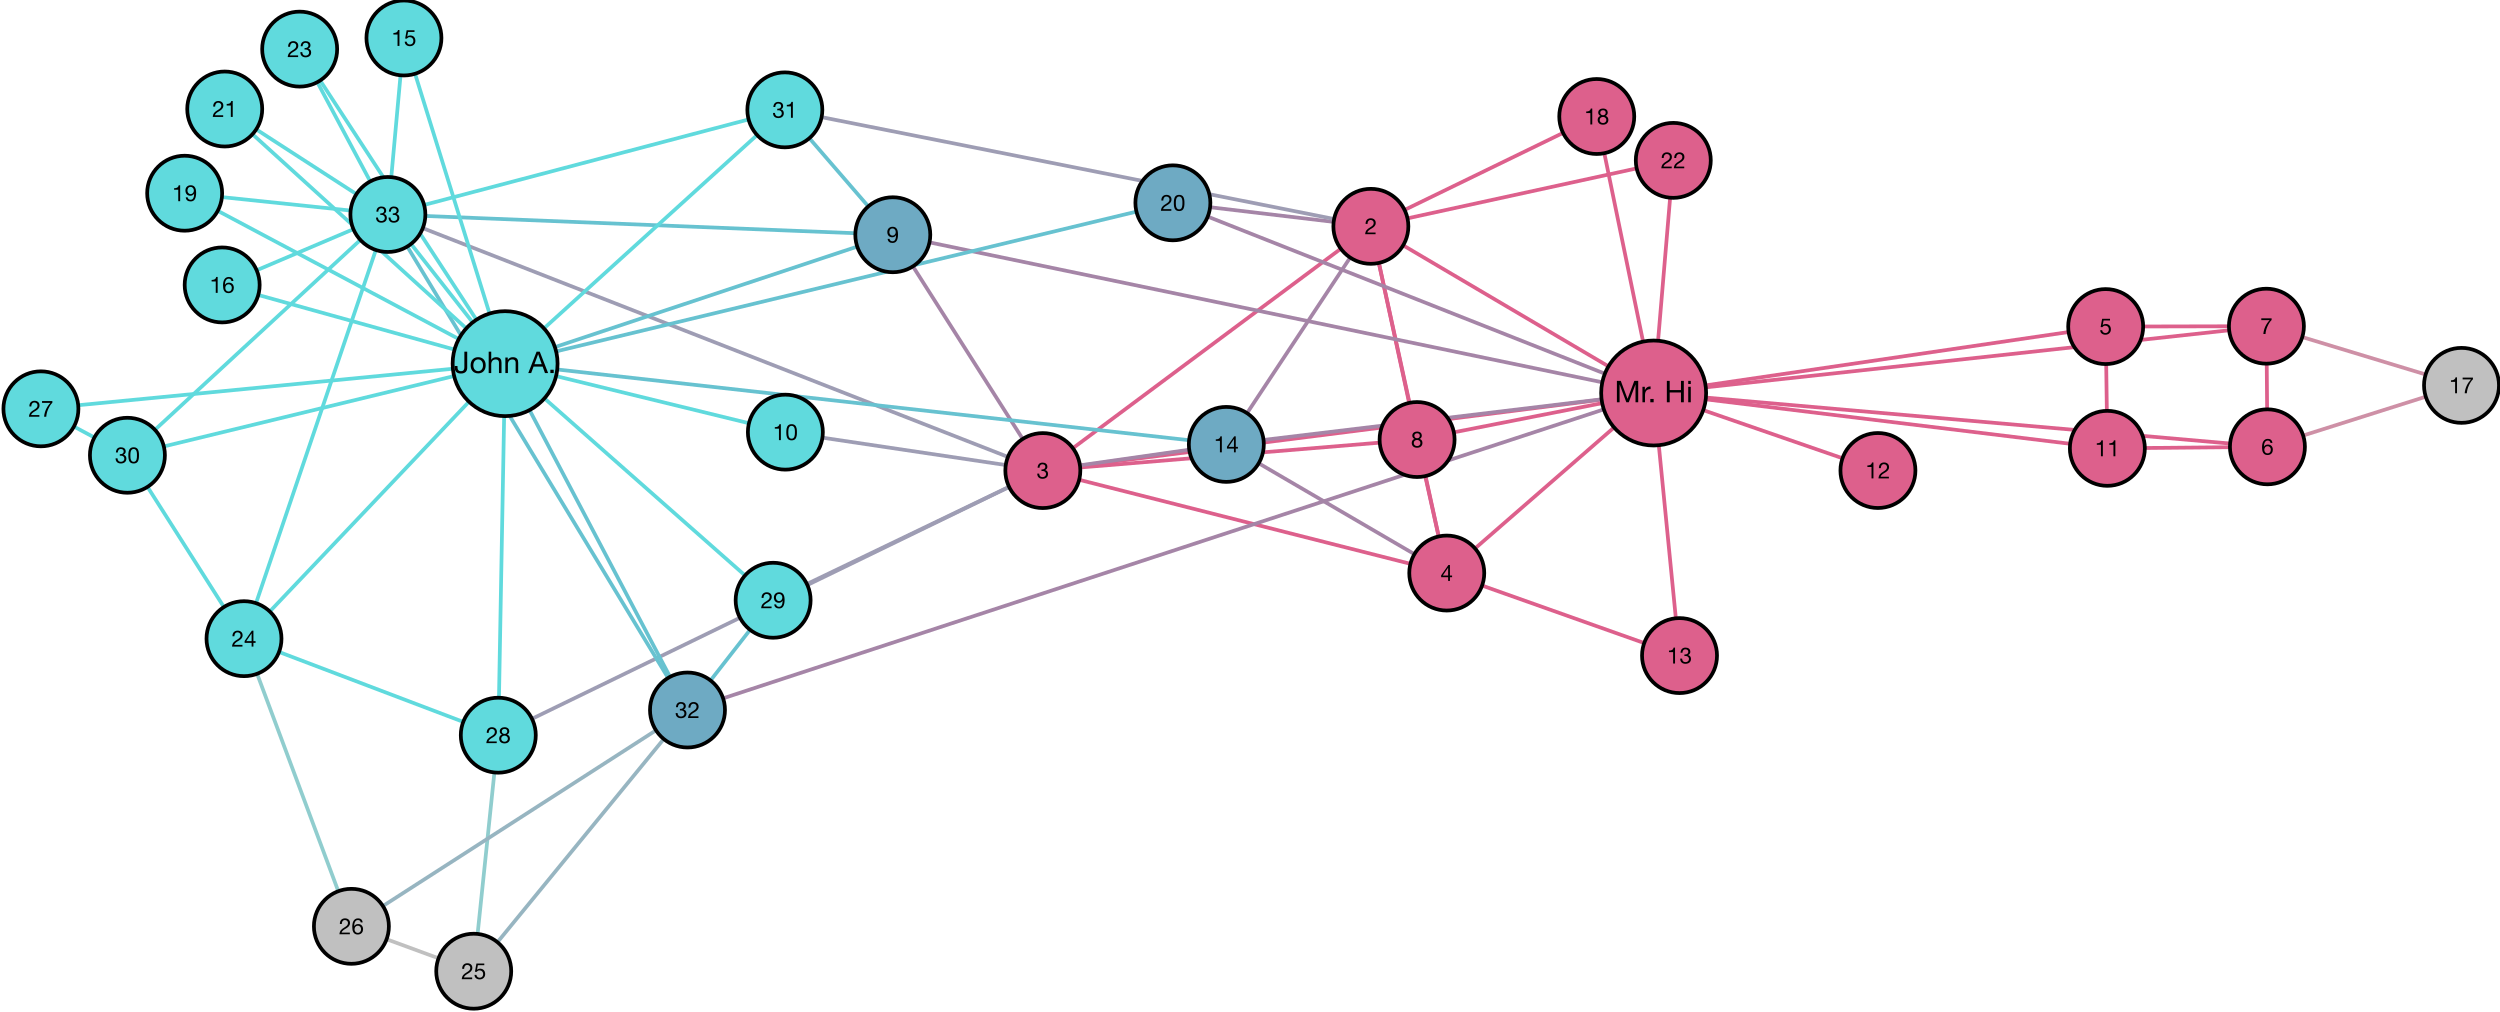 <?xml version="1.0" encoding="UTF-8" standalone="no"?>
<!DOCTYPE svg PUBLIC "-//W3C//DTD SVG 1.1//EN" "http://www.w3.org/Graphics/SVG/1.1/DTD/svg11.dtd">
<svg width="100%" height="100%" viewBox="0 0 667 270" version="1.1" xmlns="http://www.w3.org/2000/svg" xmlns:xlink="http://www.w3.org/1999/xlink" xml:space="preserve" xmlns:serif="http://www.serif.com/" style="fill-rule:evenodd;clip-rule:evenodd;">
    <g id="edges">
        <path d="M365.748,60.384L441.195,104.854" style="fill:none;fill-rule:nonzero;stroke:rgb(221,96,140);stroke-width:1px;"/>
        <path d="M278.228,125.55L441.195,104.854" style="fill:none;fill-rule:nonzero;stroke:rgb(221,96,140);stroke-width:1px;"/>
        <path d="M278.228,125.55L365.748,60.384" style="fill:none;fill-rule:nonzero;stroke:rgb(221,96,140);stroke-width:1px;"/>
        <path d="M385.996,152.89L441.195,104.854" style="fill:none;fill-rule:nonzero;stroke:rgb(221,96,140);stroke-width:1px;"/>
        <path d="M385.996,152.89L365.748,60.384" style="fill:none;fill-rule:nonzero;stroke:rgb(221,96,140);stroke-width:1px;"/>
        <path d="M385.996,152.89L278.228,125.55" style="fill:none;fill-rule:nonzero;stroke:rgb(221,96,140);stroke-width:1px;"/>
        <path d="M561.797,87.13L441.195,104.854" style="fill:none;fill-rule:nonzero;stroke:rgb(221,96,140);stroke-width:1px;"/>
        <path d="M604.949,119.212L441.195,104.854" style="fill:none;fill-rule:nonzero;stroke:rgb(221,96,140);stroke-width:1px;"/>
        <path d="M604.679,87.028L441.195,104.854" style="fill:none;fill-rule:nonzero;stroke:rgb(221,96,140);stroke-width:1px;"/>
        <path d="M604.679,87.028L561.797,87.13" style="fill:none;fill-rule:nonzero;stroke:rgb(221,96,140);stroke-width:1px;"/>
        <path d="M604.679,87.028L604.949,119.212" style="fill:none;fill-rule:nonzero;stroke:rgb(221,96,140);stroke-width:1px;"/>
        <path d="M378.079,117.268L441.195,104.854" style="fill:none;fill-rule:nonzero;stroke:rgb(221,96,140);stroke-width:1px;"/>
        <path d="M378.079,117.268L365.748,60.384" style="fill:none;fill-rule:nonzero;stroke:rgb(221,96,140);stroke-width:1px;"/>
        <path d="M378.079,117.268L278.228,125.55" style="fill:none;fill-rule:nonzero;stroke:rgb(221,96,140);stroke-width:1px;"/>
        <path d="M378.079,117.268L385.996,152.89" style="fill:none;fill-rule:nonzero;stroke:rgb(221,96,140);stroke-width:1px;"/>
        <path d="M238.198,62.631L441.195,104.854" style="fill:none;fill-rule:nonzero;stroke:rgb(165,133,167);stroke-width:1px;"/>
        <path d="M238.198,62.631L278.228,125.55" style="fill:none;fill-rule:nonzero;stroke:rgb(165,133,167);stroke-width:1px;"/>
        <path d="M209.535,115.296L278.228,125.55" style="fill:none;fill-rule:nonzero;stroke:rgb(158,157,180);stroke-width:1px;"/>
        <path d="M562.242,119.616L441.195,104.854" style="fill:none;fill-rule:nonzero;stroke:rgb(221,96,140);stroke-width:1px;"/>
        <path d="M562.242,119.616L561.797,87.13" style="fill:none;fill-rule:nonzero;stroke:rgb(221,96,140);stroke-width:1px;"/>
        <path d="M562.242,119.616L604.949,119.212" style="fill:none;fill-rule:nonzero;stroke:rgb(221,96,140);stroke-width:1px;"/>
        <path d="M501.032,125.531L441.195,104.854" style="fill:none;fill-rule:nonzero;stroke:rgb(221,96,140);stroke-width:1px;"/>
        <path d="M448.097,174.91L441.195,104.854" style="fill:none;fill-rule:nonzero;stroke:rgb(221,96,140);stroke-width:1px;"/>
        <path d="M448.097,174.91L385.996,152.89" style="fill:none;fill-rule:nonzero;stroke:rgb(221,96,140);stroke-width:1px;"/>
        <path d="M327.185,118.566L441.195,104.854" style="fill:none;fill-rule:nonzero;stroke:rgb(165,133,167);stroke-width:1px;"/>
        <path d="M327.185,118.566L365.748,60.384" style="fill:none;fill-rule:nonzero;stroke:rgb(165,133,167);stroke-width:1px;"/>
        <path d="M327.185,118.566L278.228,125.55" style="fill:none;fill-rule:nonzero;stroke:rgb(165,133,167);stroke-width:1px;"/>
        <path d="M327.185,118.566L385.996,152.89" style="fill:none;fill-rule:nonzero;stroke:rgb(165,133,167);stroke-width:1px;"/>
        <path d="M656.73,102.817L604.949,119.212" style="fill:none;fill-rule:nonzero;stroke:rgb(206,144,166);stroke-width:1px;"/>
        <path d="M656.73,102.817L604.679,87.028" style="fill:none;fill-rule:nonzero;stroke:rgb(206,144,166);stroke-width:1px;"/>
        <path d="M426.015,31.08L441.195,104.854" style="fill:none;fill-rule:nonzero;stroke:rgb(221,96,140);stroke-width:1px;"/>
        <path d="M426.015,31.08L365.748,60.384" style="fill:none;fill-rule:nonzero;stroke:rgb(221,96,140);stroke-width:1px;"/>
        <path d="M312.925,54.115L441.195,104.854" style="fill:none;fill-rule:nonzero;stroke:rgb(165,133,167);stroke-width:1px;"/>
        <path d="M312.925,54.115L365.748,60.384" style="fill:none;fill-rule:nonzero;stroke:rgb(165,133,167);stroke-width:1px;"/>
        <path d="M446.432,42.787L441.195,104.854" style="fill:none;fill-rule:nonzero;stroke:rgb(221,96,140);stroke-width:1px;"/>
        <path d="M446.432,42.787L365.748,60.384" style="fill:none;fill-rule:nonzero;stroke:rgb(221,96,140);stroke-width:1px;"/>
        <path d="M93.753,247.143L65.098,170.399" style="fill:none;fill-rule:nonzero;stroke:rgb(144,205,206);stroke-width:1px;"/>
        <path d="M93.753,247.143L126.39,259.118" style="fill:none;fill-rule:nonzero;stroke:rgb(192,192,192);stroke-width:1px;"/>
        <path d="M132.943,196.15L278.228,125.55" style="fill:none;fill-rule:nonzero;stroke:rgb(158,157,180);stroke-width:1px;"/>
        <path d="M132.943,196.15L65.098,170.399" style="fill:none;fill-rule:nonzero;stroke:rgb(96,218,221);stroke-width:1px;"/>
        <path d="M132.943,196.15L126.39,259.118" style="fill:none;fill-rule:nonzero;stroke:rgb(144,205,206);stroke-width:1px;"/>
        <path d="M206.27,160.147L278.228,125.55" style="fill:none;fill-rule:nonzero;stroke:rgb(158,157,180);stroke-width:1px;"/>
        <path d="M33.994,121.464L65.098,170.399" style="fill:none;fill-rule:nonzero;stroke:rgb(96,218,221);stroke-width:1px;"/>
        <path d="M33.994,121.464L10.916,109.076" style="fill:none;fill-rule:nonzero;stroke:rgb(96,218,221);stroke-width:1px;"/>
        <path d="M209.398,29.31L365.748,60.384" style="fill:none;fill-rule:nonzero;stroke:rgb(158,157,180);stroke-width:1px;"/>
        <path d="M209.398,29.31L238.198,62.631" style="fill:none;fill-rule:nonzero;stroke:rgb(103,194,208);stroke-width:1px;"/>
        <path d="M183.423,189.43L441.195,104.854" style="fill:none;fill-rule:nonzero;stroke:rgb(165,133,167);stroke-width:1px;"/>
        <path d="M183.423,189.43L126.39,259.118" style="fill:none;fill-rule:nonzero;stroke:rgb(151,181,193);stroke-width:1px;"/>
        <path d="M183.423,189.43L93.753,247.143" style="fill:none;fill-rule:nonzero;stroke:rgb(151,181,193);stroke-width:1px;"/>
        <path d="M183.423,189.43L206.27,160.147" style="fill:none;fill-rule:nonzero;stroke:rgb(103,194,208);stroke-width:1px;"/>
        <path d="M103.487,57.224L278.228,125.55" style="fill:none;fill-rule:nonzero;stroke:rgb(158,157,180);stroke-width:1px;"/>
        <path d="M103.487,57.224L238.198,62.631" style="fill:none;fill-rule:nonzero;stroke:rgb(103,194,208);stroke-width:1px;"/>
        <path d="M103.487,57.224L107.771,10.133" style="fill:none;fill-rule:nonzero;stroke:rgb(96,218,221);stroke-width:1px;"/>
        <path d="M103.487,57.224L59.273,76.019" style="fill:none;fill-rule:nonzero;stroke:rgb(96,218,221);stroke-width:1px;"/>
        <path d="M103.487,57.224L49.266,51.55" style="fill:none;fill-rule:nonzero;stroke:rgb(96,218,221);stroke-width:1px;"/>
        <path d="M103.487,57.224L59.958,29.085" style="fill:none;fill-rule:nonzero;stroke:rgb(96,218,221);stroke-width:1px;"/>
        <path d="M103.487,57.224L79.952,13.104" style="fill:none;fill-rule:nonzero;stroke:rgb(96,218,221);stroke-width:1px;"/>
        <path d="M103.487,57.224L65.098,170.399" style="fill:none;fill-rule:nonzero;stroke:rgb(96,218,221);stroke-width:1px;"/>
        <path d="M103.487,57.224L33.994,121.464" style="fill:none;fill-rule:nonzero;stroke:rgb(96,218,221);stroke-width:1px;"/>
        <path d="M103.487,57.224L209.398,29.31" style="fill:none;fill-rule:nonzero;stroke:rgb(96,218,221);stroke-width:1px;"/>
        <path d="M103.487,57.224L183.423,189.43" style="fill:none;fill-rule:nonzero;stroke:rgb(103,194,208);stroke-width:1px;"/>
        <path d="M134.761,97.023L238.198,62.631" style="fill:none;fill-rule:nonzero;stroke:rgb(103,194,208);stroke-width:1px;"/>
        <path d="M134.761,97.023L209.535,115.296" style="fill:none;fill-rule:nonzero;stroke:rgb(96,218,221);stroke-width:1px;"/>
        <path d="M134.761,97.023L327.185,118.566" style="fill:none;fill-rule:nonzero;stroke:rgb(103,194,208);stroke-width:1px;"/>
        <path d="M134.761,97.023L107.771,10.133" style="fill:none;fill-rule:nonzero;stroke:rgb(96,218,221);stroke-width:1px;"/>
        <path d="M134.761,97.023L59.273,76.019" style="fill:none;fill-rule:nonzero;stroke:rgb(96,218,221);stroke-width:1px;"/>
        <path d="M134.761,97.023L49.266,51.55" style="fill:none;fill-rule:nonzero;stroke:rgb(96,218,221);stroke-width:1px;"/>
        <path d="M134.761,97.023L312.925,54.115" style="fill:none;fill-rule:nonzero;stroke:rgb(103,194,208);stroke-width:1px;"/>
        <path d="M134.761,97.023L59.958,29.085" style="fill:none;fill-rule:nonzero;stroke:rgb(96,218,221);stroke-width:1px;"/>
        <path d="M134.761,97.023L79.952,13.104" style="fill:none;fill-rule:nonzero;stroke:rgb(96,218,221);stroke-width:1px;"/>
        <path d="M134.761,97.023L65.098,170.399" style="fill:none;fill-rule:nonzero;stroke:rgb(96,218,221);stroke-width:1px;"/>
        <path d="M134.761,97.023L10.916,109.076" style="fill:none;fill-rule:nonzero;stroke:rgb(96,218,221);stroke-width:1px;"/>
        <path d="M134.761,97.023L132.943,196.15" style="fill:none;fill-rule:nonzero;stroke:rgb(96,218,221);stroke-width:1px;"/>
        <path d="M134.761,97.023L206.27,160.147" style="fill:none;fill-rule:nonzero;stroke:rgb(96,218,221);stroke-width:1px;"/>
        <path d="M134.761,97.023L33.994,121.464" style="fill:none;fill-rule:nonzero;stroke:rgb(96,218,221);stroke-width:1px;"/>
        <path d="M134.761,97.023L209.398,29.31" style="fill:none;fill-rule:nonzero;stroke:rgb(96,218,221);stroke-width:1px;"/>
        <path d="M134.761,97.023L183.423,189.43" style="fill:none;fill-rule:nonzero;stroke:rgb(103,194,208);stroke-width:1px;"/>
        <path d="M134.761,97.023L103.487,57.224" style="fill:none;fill-rule:nonzero;stroke:rgb(96,218,221);stroke-width:1px;"/>
    </g>
    <g id="nodes">
        <circle cx="441.195" cy="104.854" r="14" style="fill:rgb(221,96,140);stroke:black;stroke-width:1px;"/>
        <circle cx="365.748" cy="60.384" r="10" style="fill:rgb(221,96,140);stroke:black;stroke-width:1px;"/>
        <circle cx="278.228" cy="125.55" r="10" style="fill:rgb(221,96,140);stroke:black;stroke-width:1px;"/>
        <circle cx="385.996" cy="152.89" r="10" style="fill:rgb(221,96,140);stroke:black;stroke-width:1px;"/>
        <circle cx="561.797" cy="87.13" r="10" style="fill:rgb(221,96,140);stroke:black;stroke-width:1px;"/>
        <circle cx="604.949" cy="119.212" r="10" style="fill:rgb(221,96,140);stroke:black;stroke-width:1px;"/>
        <circle cx="604.679" cy="87.028" r="10" style="fill:rgb(221,96,140);stroke:black;stroke-width:1px;"/>
        <circle cx="378.079" cy="117.268" r="10" style="fill:rgb(221,96,140);stroke:black;stroke-width:1px;"/>
        <circle cx="238.198" cy="62.631" r="10" style="fill:rgb(110,170,195);stroke:black;stroke-width:1px;"/>
        <circle cx="209.535" cy="115.296" r="10" style="fill:rgb(96,218,221);stroke:black;stroke-width:1px;"/>
        <circle cx="562.242" cy="119.616" r="10" style="fill:rgb(221,96,140);stroke:black;stroke-width:1px;"/>
        <circle cx="501.032" cy="125.531" r="10" style="fill:rgb(221,96,140);stroke:black;stroke-width:1px;"/>
        <circle cx="448.097" cy="174.91" r="10" style="fill:rgb(221,96,140);stroke:black;stroke-width:1px;"/>
        <circle cx="327.185" cy="118.566" r="10" style="fill:rgb(110,170,195);stroke:black;stroke-width:1px;"/>
        <circle cx="107.771" cy="10.133" r="10" style="fill:rgb(96,218,221);stroke:black;stroke-width:1px;"/>
        <circle cx="59.273" cy="76.019" r="10" style="fill:rgb(96,218,221);stroke:black;stroke-width:1px;"/>
        <circle cx="656.73" cy="102.817" r="10" style="fill:rgb(192,192,192);stroke:black;stroke-width:1px;"/>
        <circle cx="426.015" cy="31.08" r="10" style="fill:rgb(221,96,140);stroke:black;stroke-width:1px;"/>
        <circle cx="49.266" cy="51.55" r="10" style="fill:rgb(96,218,221);stroke:black;stroke-width:1px;"/>
        <circle cx="312.925" cy="54.115" r="10" style="fill:rgb(110,170,195);stroke:black;stroke-width:1px;"/>
        <circle cx="59.958" cy="29.085" r="10" style="fill:rgb(96,218,221);stroke:black;stroke-width:1px;"/>
        <circle cx="446.432" cy="42.787" r="10" style="fill:rgb(221,96,140);stroke:black;stroke-width:1px;"/>
        <circle cx="79.952" cy="13.104" r="10" style="fill:rgb(96,218,221);stroke:black;stroke-width:1px;"/>
        <circle cx="65.098" cy="170.399" r="10" style="fill:rgb(96,218,221);stroke:black;stroke-width:1px;"/>
        <circle cx="126.39" cy="259.118" r="10" style="fill:rgb(192,192,192);stroke:black;stroke-width:1px;"/>
        <circle cx="93.753" cy="247.143" r="10" style="fill:rgb(192,192,192);stroke:black;stroke-width:1px;"/>
        <circle cx="10.916" cy="109.076" r="10" style="fill:rgb(96,218,221);stroke:black;stroke-width:1px;"/>
        <circle cx="132.943" cy="196.15" r="10" style="fill:rgb(96,218,221);stroke:black;stroke-width:1px;"/>
        <circle cx="206.27" cy="160.147" r="10" style="fill:rgb(96,218,221);stroke:black;stroke-width:1px;"/>
        <circle cx="33.994" cy="121.464" r="10" style="fill:rgb(96,218,221);stroke:black;stroke-width:1px;"/>
        <circle cx="209.398" cy="29.31" r="10" style="fill:rgb(96,218,221);stroke:black;stroke-width:1px;"/>
        <circle cx="183.423" cy="189.43" r="10" style="fill:rgb(110,170,195);stroke:black;stroke-width:1px;"/>
        <circle cx="103.487" cy="57.224" r="10" style="fill:rgb(96,218,221);stroke:black;stroke-width:1px;"/>
        <circle cx="134.761" cy="97.023" r="14" style="fill:rgb(96,218,221);stroke:black;stroke-width:1px;"/>
    </g>
    <g id="node-labels">
        <g transform="matrix(1,0,0,1,441.195,107.328)">
            <g transform="matrix(8,0,0,8,-10.448,0)">
                <path d="M0.08,-0.714L0.08,-0L0.17,-0L0.17,-0.594L0.172,-0.594L0.395,-0L0.476,-0L0.699,-0.594L0.701,-0.594L0.701,-0L0.791,-0L0.791,-0.714L0.661,-0.714L0.435,-0.114L0.21,-0.714L0.08,-0.714Z" style="fill-rule:nonzero;"/>
            </g>
            <g transform="matrix(8,0,0,8,-3.48,0)">
                <path d="M0.061,-0.517L0.061,-0L0.146,-0L0.146,-0.23C0.146,-0.263 0.149,-0.293 0.156,-0.319C0.163,-0.344 0.173,-0.366 0.188,-0.384C0.203,-0.402 0.222,-0.416 0.246,-0.425C0.27,-0.434 0.299,-0.439 0.333,-0.439L0.333,-0.529C0.287,-0.53 0.249,-0.521 0.219,-0.501C0.189,-0.481 0.164,-0.45 0.143,-0.408L0.141,-0.408L0.141,-0.517L0.061,-0.517Z" style="fill-rule:nonzero;"/>
            </g>
            <g transform="matrix(8,0,0,8,-1.552,0)">
                <rect x="0.083" y="-0.111" width="0.111" height="0.111" style="fill-rule:nonzero;"/>
            </g>
            <g transform="matrix(8,0,0,8,2.896,0)">
                <path d="M0.078,-0.714L0.078,-0L0.173,-0L0.173,-0.327L0.549,-0.327L0.549,-0L0.644,-0L0.644,-0.714L0.549,-0.714L0.549,-0.407L0.173,-0.407L0.173,-0.714L0.078,-0.714Z" style="fill-rule:nonzero;"/>
            </g>
            <g transform="matrix(8,0,0,8,8.672,0)">
                <path d="M0.154,-0.61L0.154,-0.714L0.069,-0.714L0.069,-0.61L0.154,-0.61ZM0.069,-0.517L0.069,-0L0.154,-0L0.154,-0.517L0.069,-0.517Z" style="fill-rule:nonzero;"/>
            </g>
        </g>
        <g transform="matrix(1,0,0,1,365.748,62.493)">
            <g transform="matrix(6,0,0,6,-1.668,0)">
                <path d="M0.044,-0.458L0.129,-0.458C0.128,-0.479 0.131,-0.501 0.136,-0.522C0.141,-0.543 0.149,-0.561 0.16,-0.578C0.171,-0.595 0.186,-0.608 0.204,-0.619C0.221,-0.629 0.242,-0.634 0.267,-0.634C0.286,-0.634 0.303,-0.631 0.32,-0.625C0.337,-0.619 0.351,-0.61 0.364,-0.599C0.376,-0.588 0.386,-0.574 0.393,-0.559C0.4,-0.543 0.404,-0.525 0.404,-0.506C0.404,-0.481 0.4,-0.46 0.393,-0.441C0.385,-0.422 0.374,-0.405 0.359,-0.389C0.343,-0.373 0.325,-0.357 0.302,-0.342C0.279,-0.326 0.253,-0.309 0.223,-0.29C0.198,-0.275 0.175,-0.26 0.152,-0.243C0.129,-0.226 0.109,-0.207 0.091,-0.185C0.073,-0.163 0.058,-0.137 0.047,-0.108C0.035,-0.078 0.027,-0.042 0.024,-0L0.487,-0L0.487,-0.075L0.123,-0.075C0.127,-0.097 0.135,-0.117 0.149,-0.134C0.162,-0.151 0.177,-0.166 0.196,-0.181C0.214,-0.196 0.234,-0.21 0.256,-0.223C0.278,-0.236 0.3,-0.249 0.322,-0.262C0.344,-0.276 0.365,-0.291 0.386,-0.306C0.407,-0.321 0.425,-0.339 0.441,-0.358C0.457,-0.377 0.47,-0.398 0.48,-0.422C0.489,-0.446 0.494,-0.474 0.494,-0.505C0.494,-0.538 0.488,-0.568 0.477,-0.593C0.465,-0.618 0.449,-0.64 0.429,-0.657C0.409,-0.674 0.386,-0.687 0.359,-0.696C0.331,-0.705 0.303,-0.709 0.272,-0.709C0.235,-0.709 0.201,-0.703 0.172,-0.69C0.143,-0.677 0.118,-0.66 0.099,-0.638C0.079,-0.615 0.064,-0.589 0.055,-0.558C0.046,-0.527 0.042,-0.494 0.044,-0.458Z" style="fill-rule:nonzero;"/>
            </g>
        </g>
        <g transform="matrix(1,0,0,1,278.228,127.676)">
            <g transform="matrix(6,0,0,6,-1.668,0)">
                <path d="M0.218,-0.405L0.218,-0.333C0.234,-0.335 0.251,-0.336 0.269,-0.336C0.29,-0.336 0.31,-0.333 0.329,-0.328C0.347,-0.322 0.363,-0.313 0.376,-0.302C0.389,-0.29 0.4,-0.276 0.408,-0.259C0.416,-0.242 0.42,-0.222 0.42,-0.2C0.42,-0.179 0.416,-0.16 0.408,-0.143C0.399,-0.126 0.388,-0.111 0.374,-0.1C0.36,-0.088 0.344,-0.079 0.325,-0.073C0.306,-0.066 0.287,-0.063 0.266,-0.063C0.217,-0.063 0.18,-0.078 0.155,-0.107C0.13,-0.135 0.116,-0.173 0.115,-0.219L0.03,-0.219C0.029,-0.182 0.035,-0.15 0.046,-0.121C0.056,-0.092 0.072,-0.068 0.093,-0.049C0.114,-0.029 0.139,-0.014 0.168,-0.004C0.197,0.006 0.23,0.011 0.266,0.011C0.299,0.011 0.331,0.007 0.361,-0.003C0.39,-0.012 0.416,-0.025 0.438,-0.043C0.46,-0.061 0.478,-0.084 0.491,-0.111C0.503,-0.137 0.51,-0.169 0.51,-0.204C0.51,-0.247 0.5,-0.284 0.479,-0.315C0.458,-0.346 0.425,-0.367 0.382,-0.376L0.382,-0.378C0.41,-0.391 0.433,-0.409 0.452,-0.434C0.471,-0.459 0.48,-0.487 0.48,-0.519C0.48,-0.552 0.474,-0.58 0.464,-0.604C0.452,-0.628 0.437,-0.648 0.418,-0.663C0.399,-0.678 0.376,-0.69 0.35,-0.698C0.323,-0.705 0.295,-0.709 0.264,-0.709C0.229,-0.709 0.198,-0.703 0.171,-0.692C0.143,-0.681 0.121,-0.665 0.103,-0.645C0.085,-0.625 0.071,-0.601 0.062,-0.573C0.052,-0.545 0.046,-0.514 0.045,-0.48L0.13,-0.48C0.13,-0.501 0.133,-0.52 0.138,-0.539C0.143,-0.558 0.152,-0.574 0.163,-0.588C0.173,-0.602 0.188,-0.613 0.205,-0.622C0.222,-0.63 0.241,-0.634 0.264,-0.634C0.3,-0.634 0.33,-0.624 0.354,-0.606C0.378,-0.587 0.39,-0.558 0.39,-0.52C0.39,-0.501 0.386,-0.485 0.379,-0.47C0.372,-0.455 0.362,-0.443 0.35,-0.434C0.337,-0.424 0.323,-0.417 0.307,-0.412C0.29,-0.407 0.273,-0.404 0.255,-0.404L0.227,-0.404C0.224,-0.404 0.221,-0.404 0.218,-0.405Z" style="fill-rule:nonzero;"/>
            </g>
        </g>
        <g transform="matrix(1,0,0,1,385.996,155)">
            <g transform="matrix(6,0,0,6,-1.668,0)">
                <path d="M0.339,-0.241L0.101,-0.241L0.337,-0.588L0.339,-0.588L0.339,-0.241ZM0.419,-0.241L0.419,-0.709L0.351,-0.709L0.028,-0.248L0.028,-0.166L0.339,-0.166L0.339,-0L0.419,-0L0.419,-0.166L0.515,-0.166L0.515,-0.241L0.419,-0.241Z" style="fill-rule:nonzero;"/>
            </g>
        </g>
        <g transform="matrix(1,0,0,1,561.797,89.239)">
            <g transform="matrix(6,0,0,6,-1.668,0)">
                <path d="M0.47,-0.622L0.47,-0.697L0.12,-0.697L0.054,-0.329L0.127,-0.325C0.144,-0.345 0.163,-0.361 0.185,-0.374C0.206,-0.386 0.231,-0.392 0.259,-0.392C0.283,-0.392 0.305,-0.388 0.325,-0.38C0.344,-0.372 0.361,-0.361 0.375,-0.347C0.389,-0.332 0.4,-0.315 0.408,-0.296C0.415,-0.276 0.419,-0.254 0.419,-0.231C0.419,-0.203 0.415,-0.179 0.407,-0.158C0.399,-0.136 0.388,-0.119 0.375,-0.105C0.361,-0.091 0.345,-0.081 0.327,-0.074C0.308,-0.067 0.289,-0.063 0.269,-0.063C0.248,-0.063 0.228,-0.066 0.211,-0.073C0.193,-0.079 0.178,-0.088 0.165,-0.1C0.152,-0.111 0.141,-0.125 0.134,-0.141C0.126,-0.156 0.121,-0.173 0.12,-0.191L0.035,-0.191C0.036,-0.159 0.042,-0.13 0.054,-0.105C0.066,-0.08 0.082,-0.059 0.103,-0.042C0.124,-0.025 0.148,-0.012 0.175,-0.003C0.202,0.007 0.23,0.011 0.261,0.011C0.302,0.011 0.339,0.005 0.37,-0.009C0.401,-0.022 0.426,-0.039 0.447,-0.061C0.468,-0.083 0.483,-0.108 0.494,-0.137C0.504,-0.165 0.509,-0.194 0.509,-0.224C0.509,-0.265 0.503,-0.3 0.491,-0.331C0.479,-0.361 0.463,-0.386 0.442,-0.407C0.421,-0.427 0.397,-0.442 0.369,-0.452C0.341,-0.462 0.311,-0.467 0.28,-0.467C0.256,-0.467 0.232,-0.463 0.208,-0.455C0.183,-0.446 0.163,-0.433 0.148,-0.416L0.146,-0.418L0.184,-0.622L0.47,-0.622Z" style="fill-rule:nonzero;"/>
            </g>
        </g>
        <g transform="matrix(1,0,0,1,604.949,121.338)">
            <g transform="matrix(6,0,0,6,-1.668,0)">
                <path d="M0.414,-0.528L0.499,-0.528C0.494,-0.587 0.474,-0.631 0.439,-0.663C0.404,-0.693 0.358,-0.709 0.299,-0.709C0.248,-0.709 0.206,-0.698 0.173,-0.677C0.14,-0.656 0.113,-0.627 0.093,-0.592C0.073,-0.557 0.059,-0.516 0.051,-0.471C0.042,-0.425 0.038,-0.378 0.038,-0.329C0.038,-0.292 0.041,-0.253 0.047,-0.213C0.052,-0.173 0.064,-0.136 0.081,-0.103C0.098,-0.07 0.123,-0.042 0.155,-0.021C0.187,0 0.229,0.011 0.282,0.011C0.327,0.011 0.364,0.003 0.395,-0.012C0.425,-0.027 0.449,-0.046 0.468,-0.069C0.486,-0.092 0.499,-0.117 0.507,-0.145C0.515,-0.173 0.519,-0.2 0.519,-0.226C0.519,-0.259 0.514,-0.289 0.504,-0.317C0.494,-0.345 0.48,-0.369 0.462,-0.39C0.443,-0.411 0.421,-0.427 0.394,-0.439C0.367,-0.45 0.336,-0.456 0.302,-0.456C0.263,-0.456 0.229,-0.449 0.2,-0.434C0.17,-0.419 0.145,-0.396 0.125,-0.363L0.123,-0.365C0.124,-0.392 0.126,-0.422 0.131,-0.453C0.136,-0.484 0.144,-0.514 0.157,-0.541C0.169,-0.568 0.186,-0.59 0.208,-0.608C0.23,-0.625 0.259,-0.634 0.295,-0.634C0.329,-0.634 0.356,-0.624 0.377,-0.605C0.398,-0.586 0.41,-0.56 0.414,-0.528ZM0.286,-0.381C0.31,-0.381 0.331,-0.377 0.349,-0.368C0.367,-0.359 0.382,-0.348 0.394,-0.334C0.406,-0.319 0.415,-0.302 0.421,-0.283C0.426,-0.263 0.429,-0.242 0.429,-0.22C0.429,-0.199 0.426,-0.18 0.42,-0.161C0.413,-0.141 0.404,-0.125 0.392,-0.11C0.38,-0.095 0.365,-0.084 0.348,-0.076C0.33,-0.067 0.309,-0.063 0.286,-0.063C0.263,-0.063 0.242,-0.067 0.224,-0.076C0.205,-0.084 0.19,-0.095 0.178,-0.109C0.165,-0.123 0.156,-0.14 0.149,-0.159C0.142,-0.178 0.139,-0.199 0.139,-0.221C0.139,-0.243 0.142,-0.264 0.149,-0.284C0.155,-0.303 0.164,-0.32 0.177,-0.335C0.19,-0.349 0.205,-0.36 0.223,-0.369C0.241,-0.377 0.262,-0.381 0.286,-0.381Z" style="fill-rule:nonzero;"/>
            </g>
        </g>
        <g transform="matrix(1,0,0,1,604.679,89.12)">
            <g transform="matrix(6,0,0,6,-1.668,0)">
                <path d="M0.509,-0.624L0.509,-0.697L0.05,-0.697L0.05,-0.617L0.422,-0.617C0.385,-0.578 0.35,-0.535 0.318,-0.488C0.285,-0.441 0.257,-0.392 0.232,-0.34C0.207,-0.287 0.187,-0.233 0.172,-0.176C0.156,-0.119 0.146,-0.06 0.142,-0L0.237,-0C0.24,-0.055 0.25,-0.112 0.265,-0.171C0.28,-0.23 0.3,-0.287 0.325,-0.342C0.349,-0.397 0.377,-0.449 0.408,-0.498C0.439,-0.547 0.473,-0.589 0.509,-0.624Z" style="fill-rule:nonzero;"/>
            </g>
        </g>
        <g transform="matrix(1,0,0,1,378.079,119.394)">
            <g transform="matrix(6,0,0,6,-1.668,0)">
                <path d="M0.155,-0.525C0.155,-0.543 0.158,-0.559 0.165,-0.572C0.172,-0.585 0.181,-0.597 0.192,-0.606C0.203,-0.615 0.216,-0.622 0.231,-0.627C0.246,-0.632 0.262,-0.634 0.279,-0.634C0.314,-0.634 0.342,-0.625 0.365,-0.607C0.387,-0.588 0.398,-0.561 0.398,-0.525C0.398,-0.489 0.387,-0.461 0.365,-0.441C0.343,-0.421 0.315,-0.411 0.281,-0.411C0.264,-0.411 0.247,-0.413 0.232,-0.418C0.217,-0.423 0.203,-0.43 0.192,-0.439C0.181,-0.448 0.172,-0.46 0.165,-0.475C0.158,-0.489 0.155,-0.506 0.155,-0.525ZM0.065,-0.528C0.065,-0.496 0.074,-0.466 0.092,-0.44C0.11,-0.413 0.134,-0.393 0.164,-0.381C0.124,-0.367 0.093,-0.345 0.072,-0.314C0.051,-0.283 0.04,-0.246 0.04,-0.204C0.04,-0.168 0.046,-0.136 0.059,-0.11C0.071,-0.083 0.088,-0.06 0.11,-0.042C0.131,-0.024 0.157,-0.011 0.186,-0.002C0.215,0.007 0.247,0.011 0.281,0.011C0.314,0.011 0.344,0.006 0.373,-0.003C0.402,-0.012 0.427,-0.026 0.448,-0.045C0.468,-0.063 0.485,-0.085 0.498,-0.112C0.51,-0.139 0.516,-0.169 0.516,-0.204C0.516,-0.248 0.506,-0.285 0.485,-0.316C0.464,-0.346 0.433,-0.368 0.39,-0.381C0.42,-0.394 0.444,-0.414 0.462,-0.441C0.479,-0.467 0.488,-0.496 0.488,-0.528C0.488,-0.551 0.484,-0.573 0.476,-0.595C0.468,-0.616 0.456,-0.635 0.439,-0.653C0.422,-0.67 0.399,-0.683 0.372,-0.694C0.345,-0.704 0.312,-0.709 0.273,-0.709C0.246,-0.709 0.22,-0.705 0.195,-0.697C0.169,-0.689 0.147,-0.677 0.128,-0.662C0.109,-0.647 0.093,-0.628 0.082,-0.606C0.071,-0.583 0.065,-0.557 0.065,-0.528ZM0.13,-0.2C0.13,-0.221 0.134,-0.239 0.142,-0.256C0.149,-0.273 0.16,-0.287 0.174,-0.299C0.187,-0.311 0.203,-0.32 0.222,-0.327C0.24,-0.333 0.259,-0.336 0.28,-0.336C0.3,-0.336 0.319,-0.333 0.337,-0.326C0.354,-0.319 0.37,-0.309 0.383,-0.297C0.396,-0.285 0.407,-0.271 0.415,-0.255C0.422,-0.238 0.426,-0.22 0.426,-0.201C0.426,-0.181 0.423,-0.163 0.416,-0.146C0.409,-0.129 0.399,-0.115 0.386,-0.103C0.373,-0.09 0.357,-0.081 0.34,-0.074C0.322,-0.067 0.302,-0.063 0.281,-0.063C0.237,-0.063 0.201,-0.075 0.173,-0.1C0.144,-0.124 0.13,-0.157 0.13,-0.2Z" style="fill-rule:nonzero;"/>
            </g>
        </g>
        <g transform="matrix(1,0,0,1,238.198,64.757)">
            <g transform="matrix(6,0,0,6,-1.668,0)">
                <path d="M0.134,-0.171L0.049,-0.171C0.054,-0.11 0.077,-0.064 0.116,-0.034C0.155,-0.004 0.205,0.011 0.264,0.011C0.35,0.011 0.413,-0.022 0.452,-0.088C0.491,-0.153 0.51,-0.247 0.51,-0.37C0.51,-0.437 0.503,-0.493 0.491,-0.537C0.478,-0.58 0.46,-0.615 0.438,-0.64C0.416,-0.665 0.39,-0.683 0.361,-0.694C0.332,-0.704 0.3,-0.709 0.267,-0.709C0.233,-0.709 0.202,-0.703 0.173,-0.692C0.144,-0.681 0.12,-0.665 0.099,-0.645C0.078,-0.624 0.062,-0.6 0.051,-0.572C0.04,-0.543 0.034,-0.512 0.034,-0.478C0.034,-0.443 0.039,-0.411 0.049,-0.382C0.058,-0.353 0.073,-0.328 0.092,-0.307C0.111,-0.286 0.134,-0.27 0.162,-0.259C0.19,-0.247 0.222,-0.241 0.258,-0.241C0.293,-0.241 0.325,-0.25 0.354,-0.268C0.383,-0.285 0.406,-0.309 0.422,-0.339L0.424,-0.337C0.421,-0.244 0.407,-0.175 0.381,-0.131C0.355,-0.086 0.316,-0.063 0.264,-0.063C0.23,-0.063 0.201,-0.072 0.176,-0.091C0.151,-0.11 0.137,-0.136 0.134,-0.171ZM0.409,-0.472C0.409,-0.451 0.406,-0.432 0.399,-0.413C0.392,-0.394 0.383,-0.377 0.37,-0.363C0.357,-0.348 0.342,-0.337 0.324,-0.329C0.306,-0.32 0.286,-0.316 0.264,-0.316C0.243,-0.316 0.225,-0.32 0.208,-0.329C0.191,-0.337 0.176,-0.348 0.164,-0.362C0.151,-0.376 0.141,-0.392 0.135,-0.41C0.128,-0.428 0.124,-0.447 0.124,-0.466C0.124,-0.488 0.127,-0.509 0.132,-0.529C0.137,-0.549 0.145,-0.567 0.156,-0.583C0.167,-0.598 0.181,-0.611 0.199,-0.62C0.216,-0.629 0.238,-0.634 0.263,-0.634C0.287,-0.634 0.308,-0.63 0.326,-0.621C0.344,-0.612 0.359,-0.6 0.372,-0.586C0.384,-0.571 0.393,-0.553 0.4,-0.534C0.406,-0.515 0.409,-0.494 0.409,-0.472Z" style="fill-rule:nonzero;"/>
            </g>
        </g>
        <g transform="matrix(1,0,0,1,209.535,117.422)">
            <g transform="matrix(6,0,0,6,-3.336,0)">
                <path d="M0.356,-0L0.356,-0.709L0.291,-0.709C0.286,-0.682 0.278,-0.66 0.265,-0.643C0.252,-0.626 0.237,-0.612 0.219,-0.602C0.2,-0.592 0.18,-0.585 0.157,-0.582C0.134,-0.578 0.111,-0.576 0.087,-0.576L0.087,-0.508L0.271,-0.508L0.271,-0L0.356,-0Z" style="fill-rule:nonzero;"/>
            </g>
            <g transform="matrix(6,0,0,6,0,0)">
                <path d="M0.132,-0.349C0.132,-0.366 0.132,-0.386 0.133,-0.407C0.133,-0.428 0.135,-0.448 0.138,-0.47C0.141,-0.491 0.145,-0.511 0.151,-0.531C0.156,-0.551 0.165,-0.569 0.176,-0.584C0.187,-0.599 0.2,-0.611 0.217,-0.62C0.234,-0.629 0.254,-0.634 0.278,-0.634C0.302,-0.634 0.322,-0.629 0.339,-0.62C0.356,-0.611 0.37,-0.599 0.381,-0.584C0.392,-0.569 0.4,-0.551 0.406,-0.531C0.411,-0.511 0.416,-0.491 0.419,-0.47C0.422,-0.448 0.423,-0.428 0.424,-0.407C0.424,-0.386 0.424,-0.366 0.424,-0.349C0.424,-0.322 0.423,-0.293 0.422,-0.26C0.42,-0.227 0.415,-0.196 0.406,-0.167C0.397,-0.137 0.382,-0.113 0.362,-0.093C0.342,-0.073 0.314,-0.063 0.278,-0.063C0.242,-0.063 0.214,-0.073 0.194,-0.093C0.174,-0.113 0.16,-0.137 0.151,-0.167C0.141,-0.196 0.136,-0.227 0.135,-0.26C0.133,-0.293 0.132,-0.322 0.132,-0.349ZM0.042,-0.348C0.042,-0.322 0.043,-0.295 0.044,-0.267C0.045,-0.239 0.049,-0.212 0.054,-0.185C0.059,-0.158 0.067,-0.133 0.077,-0.11C0.087,-0.086 0.101,-0.065 0.118,-0.047C0.135,-0.029 0.157,-0.015 0.184,-0.005C0.21,0.006 0.241,0.011 0.278,0.011C0.315,0.011 0.347,0.006 0.373,-0.005C0.399,-0.015 0.421,-0.029 0.438,-0.047C0.455,-0.065 0.469,-0.086 0.479,-0.11C0.489,-0.133 0.497,-0.158 0.502,-0.185C0.507,-0.212 0.511,-0.239 0.512,-0.267C0.513,-0.295 0.514,-0.322 0.514,-0.348C0.514,-0.374 0.513,-0.401 0.512,-0.429C0.511,-0.457 0.507,-0.484 0.502,-0.511C0.497,-0.538 0.489,-0.563 0.479,-0.587C0.469,-0.611 0.455,-0.632 0.438,-0.65C0.421,-0.668 0.399,-0.682 0.373,-0.693C0.346,-0.704 0.315,-0.709 0.278,-0.709C0.241,-0.709 0.21,-0.704 0.184,-0.693C0.157,-0.682 0.135,-0.668 0.118,-0.65C0.101,-0.632 0.087,-0.611 0.077,-0.587C0.067,-0.563 0.059,-0.538 0.054,-0.511C0.049,-0.484 0.045,-0.457 0.044,-0.429C0.043,-0.401 0.042,-0.374 0.042,-0.348Z" style="fill-rule:nonzero;"/>
            </g>
        </g>
        <g transform="matrix(1,0,0,1,562.242,121.726)">
            <g transform="matrix(6,0,0,6,-3.336,0)">
                <path d="M0.356,-0L0.356,-0.709L0.291,-0.709C0.286,-0.682 0.278,-0.66 0.265,-0.643C0.252,-0.626 0.237,-0.612 0.219,-0.602C0.2,-0.592 0.18,-0.585 0.157,-0.582C0.134,-0.578 0.111,-0.576 0.087,-0.576L0.087,-0.508L0.271,-0.508L0.271,-0L0.356,-0Z" style="fill-rule:nonzero;"/>
            </g>
            <g transform="matrix(6,0,0,6,0,0)">
                <path d="M0.356,-0L0.356,-0.709L0.291,-0.709C0.286,-0.682 0.278,-0.66 0.265,-0.643C0.252,-0.626 0.237,-0.612 0.219,-0.602C0.2,-0.592 0.18,-0.585 0.157,-0.582C0.134,-0.578 0.111,-0.576 0.087,-0.576L0.087,-0.508L0.271,-0.508L0.271,-0L0.356,-0Z" style="fill-rule:nonzero;"/>
            </g>
        </g>
        <g transform="matrix(1,0,0,1,501.032,127.64)">
            <g transform="matrix(6,0,0,6,-3.336,0)">
                <path d="M0.356,-0L0.356,-0.709L0.291,-0.709C0.286,-0.682 0.278,-0.66 0.265,-0.643C0.252,-0.626 0.237,-0.612 0.219,-0.602C0.2,-0.592 0.18,-0.585 0.157,-0.582C0.134,-0.578 0.111,-0.576 0.087,-0.576L0.087,-0.508L0.271,-0.508L0.271,-0L0.356,-0Z" style="fill-rule:nonzero;"/>
            </g>
            <g transform="matrix(6,0,0,6,0,0)">
                <path d="M0.044,-0.458L0.129,-0.458C0.128,-0.479 0.131,-0.501 0.136,-0.522C0.141,-0.543 0.149,-0.561 0.16,-0.578C0.171,-0.595 0.186,-0.608 0.204,-0.619C0.221,-0.629 0.242,-0.634 0.267,-0.634C0.286,-0.634 0.303,-0.631 0.32,-0.625C0.337,-0.619 0.351,-0.61 0.364,-0.599C0.376,-0.588 0.386,-0.574 0.393,-0.559C0.4,-0.543 0.404,-0.525 0.404,-0.506C0.404,-0.481 0.4,-0.46 0.393,-0.441C0.385,-0.422 0.374,-0.405 0.359,-0.389C0.343,-0.373 0.325,-0.357 0.302,-0.342C0.279,-0.326 0.253,-0.309 0.223,-0.29C0.198,-0.275 0.175,-0.26 0.152,-0.243C0.129,-0.226 0.109,-0.207 0.091,-0.185C0.073,-0.163 0.058,-0.137 0.047,-0.108C0.035,-0.078 0.027,-0.042 0.024,-0L0.487,-0L0.487,-0.075L0.123,-0.075C0.127,-0.097 0.135,-0.117 0.149,-0.134C0.162,-0.151 0.177,-0.166 0.196,-0.181C0.214,-0.196 0.234,-0.21 0.256,-0.223C0.278,-0.236 0.3,-0.249 0.322,-0.262C0.344,-0.276 0.365,-0.291 0.386,-0.306C0.407,-0.321 0.425,-0.339 0.441,-0.358C0.457,-0.377 0.47,-0.398 0.48,-0.422C0.489,-0.446 0.494,-0.474 0.494,-0.505C0.494,-0.538 0.488,-0.568 0.477,-0.593C0.465,-0.618 0.449,-0.64 0.429,-0.657C0.409,-0.674 0.386,-0.687 0.359,-0.696C0.331,-0.705 0.303,-0.709 0.272,-0.709C0.235,-0.709 0.201,-0.703 0.172,-0.69C0.143,-0.677 0.118,-0.66 0.099,-0.638C0.079,-0.615 0.064,-0.589 0.055,-0.558C0.046,-0.527 0.042,-0.494 0.044,-0.458Z" style="fill-rule:nonzero;"/>
            </g>
        </g>
        <g transform="matrix(1,0,0,1,448.097,177.036)">
            <g transform="matrix(6,0,0,6,-3.336,0)">
                <path d="M0.356,-0L0.356,-0.709L0.291,-0.709C0.286,-0.682 0.278,-0.66 0.265,-0.643C0.252,-0.626 0.237,-0.612 0.219,-0.602C0.2,-0.592 0.18,-0.585 0.157,-0.582C0.134,-0.578 0.111,-0.576 0.087,-0.576L0.087,-0.508L0.271,-0.508L0.271,-0L0.356,-0Z" style="fill-rule:nonzero;"/>
            </g>
            <g transform="matrix(6,0,0,6,0,0)">
                <path d="M0.218,-0.405L0.218,-0.333C0.234,-0.335 0.251,-0.336 0.269,-0.336C0.29,-0.336 0.31,-0.333 0.329,-0.328C0.347,-0.322 0.363,-0.313 0.376,-0.302C0.389,-0.29 0.4,-0.276 0.408,-0.259C0.416,-0.242 0.42,-0.222 0.42,-0.2C0.42,-0.179 0.416,-0.16 0.408,-0.143C0.399,-0.126 0.388,-0.111 0.374,-0.1C0.36,-0.088 0.344,-0.079 0.325,-0.073C0.306,-0.066 0.287,-0.063 0.266,-0.063C0.217,-0.063 0.18,-0.078 0.155,-0.107C0.13,-0.135 0.116,-0.173 0.115,-0.219L0.03,-0.219C0.029,-0.182 0.035,-0.15 0.046,-0.121C0.056,-0.092 0.072,-0.068 0.093,-0.049C0.114,-0.029 0.139,-0.014 0.168,-0.004C0.197,0.006 0.23,0.011 0.266,0.011C0.299,0.011 0.331,0.007 0.361,-0.003C0.39,-0.012 0.416,-0.025 0.438,-0.043C0.46,-0.061 0.478,-0.084 0.491,-0.111C0.503,-0.137 0.51,-0.169 0.51,-0.204C0.51,-0.247 0.5,-0.284 0.479,-0.315C0.458,-0.346 0.425,-0.367 0.382,-0.376L0.382,-0.378C0.41,-0.391 0.433,-0.409 0.452,-0.434C0.471,-0.459 0.48,-0.487 0.48,-0.519C0.48,-0.552 0.474,-0.58 0.464,-0.604C0.452,-0.628 0.437,-0.648 0.418,-0.663C0.399,-0.678 0.376,-0.69 0.35,-0.698C0.323,-0.705 0.295,-0.709 0.264,-0.709C0.229,-0.709 0.198,-0.703 0.171,-0.692C0.143,-0.681 0.121,-0.665 0.103,-0.645C0.085,-0.625 0.071,-0.601 0.062,-0.573C0.052,-0.545 0.046,-0.514 0.045,-0.48L0.13,-0.48C0.13,-0.501 0.133,-0.52 0.138,-0.539C0.143,-0.558 0.152,-0.574 0.163,-0.588C0.173,-0.602 0.188,-0.613 0.205,-0.622C0.222,-0.63 0.241,-0.634 0.264,-0.634C0.3,-0.634 0.33,-0.624 0.354,-0.606C0.378,-0.587 0.39,-0.558 0.39,-0.52C0.39,-0.501 0.386,-0.485 0.379,-0.47C0.372,-0.455 0.362,-0.443 0.35,-0.434C0.337,-0.424 0.323,-0.417 0.307,-0.412C0.29,-0.407 0.273,-0.404 0.255,-0.404L0.227,-0.404C0.224,-0.404 0.221,-0.404 0.218,-0.405Z" style="fill-rule:nonzero;"/>
            </g>
        </g>
        <g transform="matrix(1,0,0,1,327.185,120.676)">
            <g transform="matrix(6,0,0,6,-3.336,0)">
                <path d="M0.356,-0L0.356,-0.709L0.291,-0.709C0.286,-0.682 0.278,-0.66 0.265,-0.643C0.252,-0.626 0.237,-0.612 0.219,-0.602C0.2,-0.592 0.18,-0.585 0.157,-0.582C0.134,-0.578 0.111,-0.576 0.087,-0.576L0.087,-0.508L0.271,-0.508L0.271,-0L0.356,-0Z" style="fill-rule:nonzero;"/>
            </g>
            <g transform="matrix(6,0,0,6,0,0)">
                <path d="M0.339,-0.241L0.101,-0.241L0.337,-0.588L0.339,-0.588L0.339,-0.241ZM0.419,-0.241L0.419,-0.709L0.351,-0.709L0.028,-0.248L0.028,-0.166L0.339,-0.166L0.339,-0L0.419,-0L0.419,-0.166L0.515,-0.166L0.515,-0.241L0.419,-0.241Z" style="fill-rule:nonzero;"/>
            </g>
        </g>
        <g transform="matrix(1,0,0,1,107.771,12.259)">
            <g transform="matrix(6,0,0,6,-3.336,0)">
                <path d="M0.356,-0L0.356,-0.709L0.291,-0.709C0.286,-0.682 0.278,-0.66 0.265,-0.643C0.252,-0.626 0.237,-0.612 0.219,-0.602C0.2,-0.592 0.18,-0.585 0.157,-0.582C0.134,-0.578 0.111,-0.576 0.087,-0.576L0.087,-0.508L0.271,-0.508L0.271,-0L0.356,-0Z" style="fill-rule:nonzero;"/>
            </g>
            <g transform="matrix(6,0,0,6,0,0)">
                <path d="M0.47,-0.622L0.47,-0.697L0.12,-0.697L0.054,-0.329L0.127,-0.325C0.144,-0.345 0.163,-0.361 0.185,-0.374C0.206,-0.386 0.231,-0.392 0.259,-0.392C0.283,-0.392 0.305,-0.388 0.325,-0.38C0.344,-0.372 0.361,-0.361 0.375,-0.347C0.389,-0.332 0.4,-0.315 0.408,-0.296C0.415,-0.276 0.419,-0.254 0.419,-0.231C0.419,-0.203 0.415,-0.179 0.407,-0.158C0.399,-0.136 0.388,-0.119 0.375,-0.105C0.361,-0.091 0.345,-0.081 0.327,-0.074C0.308,-0.067 0.289,-0.063 0.269,-0.063C0.248,-0.063 0.228,-0.066 0.211,-0.073C0.193,-0.079 0.178,-0.088 0.165,-0.1C0.152,-0.111 0.141,-0.125 0.134,-0.141C0.126,-0.156 0.121,-0.173 0.12,-0.191L0.035,-0.191C0.036,-0.159 0.042,-0.13 0.054,-0.105C0.066,-0.08 0.082,-0.059 0.103,-0.042C0.124,-0.025 0.148,-0.012 0.175,-0.003C0.202,0.007 0.23,0.011 0.261,0.011C0.302,0.011 0.339,0.005 0.37,-0.009C0.401,-0.022 0.426,-0.039 0.447,-0.061C0.468,-0.083 0.483,-0.108 0.494,-0.137C0.504,-0.165 0.509,-0.194 0.509,-0.224C0.509,-0.265 0.503,-0.3 0.491,-0.331C0.479,-0.361 0.463,-0.386 0.442,-0.407C0.421,-0.427 0.397,-0.442 0.369,-0.452C0.341,-0.462 0.311,-0.467 0.28,-0.467C0.256,-0.467 0.232,-0.463 0.208,-0.455C0.183,-0.446 0.163,-0.433 0.148,-0.416L0.146,-0.418L0.184,-0.622L0.47,-0.622Z" style="fill-rule:nonzero;"/>
            </g>
        </g>
        <g transform="matrix(1,0,0,1,59.273,78.145)">
            <g transform="matrix(6,0,0,6,-3.336,0)">
                <path d="M0.356,-0L0.356,-0.709L0.291,-0.709C0.286,-0.682 0.278,-0.66 0.265,-0.643C0.252,-0.626 0.237,-0.612 0.219,-0.602C0.2,-0.592 0.18,-0.585 0.157,-0.582C0.134,-0.578 0.111,-0.576 0.087,-0.576L0.087,-0.508L0.271,-0.508L0.271,-0L0.356,-0Z" style="fill-rule:nonzero;"/>
            </g>
            <g transform="matrix(6,0,0,6,0,0)">
                <path d="M0.414,-0.528L0.499,-0.528C0.494,-0.587 0.474,-0.631 0.439,-0.663C0.404,-0.693 0.358,-0.709 0.299,-0.709C0.248,-0.709 0.206,-0.698 0.173,-0.677C0.14,-0.656 0.113,-0.627 0.093,-0.592C0.073,-0.557 0.059,-0.516 0.051,-0.471C0.042,-0.425 0.038,-0.378 0.038,-0.329C0.038,-0.292 0.041,-0.253 0.047,-0.213C0.052,-0.173 0.064,-0.136 0.081,-0.103C0.098,-0.07 0.123,-0.042 0.155,-0.021C0.187,0 0.229,0.011 0.282,0.011C0.327,0.011 0.364,0.003 0.395,-0.012C0.425,-0.027 0.449,-0.046 0.468,-0.069C0.486,-0.092 0.499,-0.117 0.507,-0.145C0.515,-0.173 0.519,-0.2 0.519,-0.226C0.519,-0.259 0.514,-0.289 0.504,-0.317C0.494,-0.345 0.48,-0.369 0.462,-0.39C0.443,-0.411 0.421,-0.427 0.394,-0.439C0.367,-0.45 0.336,-0.456 0.302,-0.456C0.263,-0.456 0.229,-0.449 0.2,-0.434C0.17,-0.419 0.145,-0.396 0.125,-0.363L0.123,-0.365C0.124,-0.392 0.126,-0.422 0.131,-0.453C0.136,-0.484 0.144,-0.514 0.157,-0.541C0.169,-0.568 0.186,-0.59 0.208,-0.608C0.23,-0.625 0.259,-0.634 0.295,-0.634C0.329,-0.634 0.356,-0.624 0.377,-0.605C0.398,-0.586 0.41,-0.56 0.414,-0.528ZM0.286,-0.381C0.31,-0.381 0.331,-0.377 0.349,-0.368C0.367,-0.359 0.382,-0.348 0.394,-0.334C0.406,-0.319 0.415,-0.302 0.421,-0.283C0.426,-0.263 0.429,-0.242 0.429,-0.22C0.429,-0.199 0.426,-0.18 0.42,-0.161C0.413,-0.141 0.404,-0.125 0.392,-0.11C0.38,-0.095 0.365,-0.084 0.348,-0.076C0.33,-0.067 0.309,-0.063 0.286,-0.063C0.263,-0.063 0.242,-0.067 0.224,-0.076C0.205,-0.084 0.19,-0.095 0.178,-0.109C0.165,-0.123 0.156,-0.14 0.149,-0.159C0.142,-0.178 0.139,-0.199 0.139,-0.221C0.139,-0.243 0.142,-0.264 0.149,-0.284C0.155,-0.303 0.164,-0.32 0.177,-0.335C0.19,-0.349 0.205,-0.36 0.223,-0.369C0.241,-0.377 0.262,-0.381 0.286,-0.381Z" style="fill-rule:nonzero;"/>
            </g>
        </g>
        <g transform="matrix(1,0,0,1,656.73,104.927)">
            <g transform="matrix(6,0,0,6,-3.336,0)">
                <path d="M0.356,-0L0.356,-0.709L0.291,-0.709C0.286,-0.682 0.278,-0.66 0.265,-0.643C0.252,-0.626 0.237,-0.612 0.219,-0.602C0.2,-0.592 0.18,-0.585 0.157,-0.582C0.134,-0.578 0.111,-0.576 0.087,-0.576L0.087,-0.508L0.271,-0.508L0.271,-0L0.356,-0Z" style="fill-rule:nonzero;"/>
            </g>
            <g transform="matrix(6,0,0,6,0,0)">
                <path d="M0.509,-0.624L0.509,-0.697L0.05,-0.697L0.05,-0.617L0.422,-0.617C0.385,-0.578 0.35,-0.535 0.318,-0.488C0.285,-0.441 0.257,-0.392 0.232,-0.34C0.207,-0.287 0.187,-0.233 0.172,-0.176C0.156,-0.119 0.146,-0.06 0.142,-0L0.237,-0C0.24,-0.055 0.25,-0.112 0.265,-0.171C0.28,-0.23 0.3,-0.287 0.325,-0.342C0.349,-0.397 0.377,-0.449 0.408,-0.498C0.439,-0.547 0.473,-0.589 0.509,-0.624Z" style="fill-rule:nonzero;"/>
            </g>
        </g>
        <g transform="matrix(1,0,0,1,426.015,33.206)">
            <g transform="matrix(6,0,0,6,-3.336,0)">
                <path d="M0.356,-0L0.356,-0.709L0.291,-0.709C0.286,-0.682 0.278,-0.66 0.265,-0.643C0.252,-0.626 0.237,-0.612 0.219,-0.602C0.2,-0.592 0.18,-0.585 0.157,-0.582C0.134,-0.578 0.111,-0.576 0.087,-0.576L0.087,-0.508L0.271,-0.508L0.271,-0L0.356,-0Z" style="fill-rule:nonzero;"/>
            </g>
            <g transform="matrix(6,0,0,6,0,0)">
                <path d="M0.155,-0.525C0.155,-0.543 0.158,-0.559 0.165,-0.572C0.172,-0.585 0.181,-0.597 0.192,-0.606C0.203,-0.615 0.216,-0.622 0.231,-0.627C0.246,-0.632 0.262,-0.634 0.279,-0.634C0.314,-0.634 0.342,-0.625 0.365,-0.607C0.387,-0.588 0.398,-0.561 0.398,-0.525C0.398,-0.489 0.387,-0.461 0.365,-0.441C0.343,-0.421 0.315,-0.411 0.281,-0.411C0.264,-0.411 0.247,-0.413 0.232,-0.418C0.217,-0.423 0.203,-0.43 0.192,-0.439C0.181,-0.448 0.172,-0.46 0.165,-0.475C0.158,-0.489 0.155,-0.506 0.155,-0.525ZM0.065,-0.528C0.065,-0.496 0.074,-0.466 0.092,-0.44C0.11,-0.413 0.134,-0.393 0.164,-0.381C0.124,-0.367 0.093,-0.345 0.072,-0.314C0.051,-0.283 0.04,-0.246 0.04,-0.204C0.04,-0.168 0.046,-0.136 0.059,-0.11C0.071,-0.083 0.088,-0.06 0.11,-0.042C0.131,-0.024 0.157,-0.011 0.186,-0.002C0.215,0.007 0.247,0.011 0.281,0.011C0.314,0.011 0.344,0.006 0.373,-0.003C0.402,-0.012 0.427,-0.026 0.448,-0.045C0.468,-0.063 0.485,-0.085 0.498,-0.112C0.51,-0.139 0.516,-0.169 0.516,-0.204C0.516,-0.248 0.506,-0.285 0.485,-0.316C0.464,-0.346 0.433,-0.368 0.39,-0.381C0.42,-0.394 0.444,-0.414 0.462,-0.441C0.479,-0.467 0.488,-0.496 0.488,-0.528C0.488,-0.551 0.484,-0.573 0.476,-0.595C0.468,-0.616 0.456,-0.635 0.439,-0.653C0.422,-0.67 0.399,-0.683 0.372,-0.694C0.345,-0.704 0.312,-0.709 0.273,-0.709C0.246,-0.709 0.22,-0.705 0.195,-0.697C0.169,-0.689 0.147,-0.677 0.128,-0.662C0.109,-0.647 0.093,-0.628 0.082,-0.606C0.071,-0.583 0.065,-0.557 0.065,-0.528ZM0.13,-0.2C0.13,-0.221 0.134,-0.239 0.142,-0.256C0.149,-0.273 0.16,-0.287 0.174,-0.299C0.187,-0.311 0.203,-0.32 0.222,-0.327C0.24,-0.333 0.259,-0.336 0.28,-0.336C0.3,-0.336 0.319,-0.333 0.337,-0.326C0.354,-0.319 0.37,-0.309 0.383,-0.297C0.396,-0.285 0.407,-0.271 0.415,-0.255C0.422,-0.238 0.426,-0.22 0.426,-0.201C0.426,-0.181 0.423,-0.163 0.416,-0.146C0.409,-0.129 0.399,-0.115 0.386,-0.103C0.373,-0.09 0.357,-0.081 0.34,-0.074C0.322,-0.067 0.302,-0.063 0.281,-0.063C0.237,-0.063 0.201,-0.075 0.173,-0.1C0.144,-0.124 0.13,-0.157 0.13,-0.2Z" style="fill-rule:nonzero;"/>
            </g>
        </g>
        <g transform="matrix(1,0,0,1,49.266,53.676)">
            <g transform="matrix(6,0,0,6,-3.336,0)">
                <path d="M0.356,-0L0.356,-0.709L0.291,-0.709C0.286,-0.682 0.278,-0.66 0.265,-0.643C0.252,-0.626 0.237,-0.612 0.219,-0.602C0.2,-0.592 0.18,-0.585 0.157,-0.582C0.134,-0.578 0.111,-0.576 0.087,-0.576L0.087,-0.508L0.271,-0.508L0.271,-0L0.356,-0Z" style="fill-rule:nonzero;"/>
            </g>
            <g transform="matrix(6,0,0,6,0,0)">
                <path d="M0.134,-0.171L0.049,-0.171C0.054,-0.11 0.077,-0.064 0.116,-0.034C0.155,-0.004 0.205,0.011 0.264,0.011C0.35,0.011 0.413,-0.022 0.452,-0.088C0.491,-0.153 0.51,-0.247 0.51,-0.37C0.51,-0.437 0.503,-0.493 0.491,-0.537C0.478,-0.58 0.46,-0.615 0.438,-0.64C0.416,-0.665 0.39,-0.683 0.361,-0.694C0.332,-0.704 0.3,-0.709 0.267,-0.709C0.233,-0.709 0.202,-0.703 0.173,-0.692C0.144,-0.681 0.12,-0.665 0.099,-0.645C0.078,-0.624 0.062,-0.6 0.051,-0.572C0.04,-0.543 0.034,-0.512 0.034,-0.478C0.034,-0.443 0.039,-0.411 0.049,-0.382C0.058,-0.353 0.073,-0.328 0.092,-0.307C0.111,-0.286 0.134,-0.27 0.162,-0.259C0.19,-0.247 0.222,-0.241 0.258,-0.241C0.293,-0.241 0.325,-0.25 0.354,-0.268C0.383,-0.285 0.406,-0.309 0.422,-0.339L0.424,-0.337C0.421,-0.244 0.407,-0.175 0.381,-0.131C0.355,-0.086 0.316,-0.063 0.264,-0.063C0.23,-0.063 0.201,-0.072 0.176,-0.091C0.151,-0.11 0.137,-0.136 0.134,-0.171ZM0.409,-0.472C0.409,-0.451 0.406,-0.432 0.399,-0.413C0.392,-0.394 0.383,-0.377 0.37,-0.363C0.357,-0.348 0.342,-0.337 0.324,-0.329C0.306,-0.32 0.286,-0.316 0.264,-0.316C0.243,-0.316 0.225,-0.32 0.208,-0.329C0.191,-0.337 0.176,-0.348 0.164,-0.362C0.151,-0.376 0.141,-0.392 0.135,-0.41C0.128,-0.428 0.124,-0.447 0.124,-0.466C0.124,-0.488 0.127,-0.509 0.132,-0.529C0.137,-0.549 0.145,-0.567 0.156,-0.583C0.167,-0.598 0.181,-0.611 0.199,-0.62C0.216,-0.629 0.238,-0.634 0.263,-0.634C0.287,-0.634 0.308,-0.63 0.326,-0.621C0.344,-0.612 0.359,-0.6 0.372,-0.586C0.384,-0.571 0.393,-0.553 0.4,-0.534C0.406,-0.515 0.409,-0.494 0.409,-0.472Z" style="fill-rule:nonzero;"/>
            </g>
        </g>
        <g transform="matrix(1,0,0,1,312.925,56.241)">
            <g transform="matrix(6,0,0,6,-3.336,0)">
                <path d="M0.044,-0.458L0.129,-0.458C0.128,-0.479 0.131,-0.501 0.136,-0.522C0.141,-0.543 0.149,-0.561 0.16,-0.578C0.171,-0.595 0.186,-0.608 0.204,-0.619C0.221,-0.629 0.242,-0.634 0.267,-0.634C0.286,-0.634 0.303,-0.631 0.32,-0.625C0.337,-0.619 0.351,-0.61 0.364,-0.599C0.376,-0.588 0.386,-0.574 0.393,-0.559C0.4,-0.543 0.404,-0.525 0.404,-0.506C0.404,-0.481 0.4,-0.46 0.393,-0.441C0.385,-0.422 0.374,-0.405 0.359,-0.389C0.343,-0.373 0.325,-0.357 0.302,-0.342C0.279,-0.326 0.253,-0.309 0.223,-0.29C0.198,-0.275 0.175,-0.26 0.152,-0.243C0.129,-0.226 0.109,-0.207 0.091,-0.185C0.073,-0.163 0.058,-0.137 0.047,-0.108C0.035,-0.078 0.027,-0.042 0.024,-0L0.487,-0L0.487,-0.075L0.123,-0.075C0.127,-0.097 0.135,-0.117 0.149,-0.134C0.162,-0.151 0.177,-0.166 0.196,-0.181C0.214,-0.196 0.234,-0.21 0.256,-0.223C0.278,-0.236 0.3,-0.249 0.322,-0.262C0.344,-0.276 0.365,-0.291 0.386,-0.306C0.407,-0.321 0.425,-0.339 0.441,-0.358C0.457,-0.377 0.47,-0.398 0.48,-0.422C0.489,-0.446 0.494,-0.474 0.494,-0.505C0.494,-0.538 0.488,-0.568 0.477,-0.593C0.465,-0.618 0.449,-0.64 0.429,-0.657C0.409,-0.674 0.386,-0.687 0.359,-0.696C0.331,-0.705 0.303,-0.709 0.272,-0.709C0.235,-0.709 0.201,-0.703 0.172,-0.69C0.143,-0.677 0.118,-0.66 0.099,-0.638C0.079,-0.615 0.064,-0.589 0.055,-0.558C0.046,-0.527 0.042,-0.494 0.044,-0.458Z" style="fill-rule:nonzero;"/>
            </g>
            <g transform="matrix(6,0,0,6,0,0)">
                <path d="M0.132,-0.349C0.132,-0.366 0.132,-0.386 0.133,-0.407C0.133,-0.428 0.135,-0.448 0.138,-0.47C0.141,-0.491 0.145,-0.511 0.151,-0.531C0.156,-0.551 0.165,-0.569 0.176,-0.584C0.187,-0.599 0.2,-0.611 0.217,-0.62C0.234,-0.629 0.254,-0.634 0.278,-0.634C0.302,-0.634 0.322,-0.629 0.339,-0.62C0.356,-0.611 0.37,-0.599 0.381,-0.584C0.392,-0.569 0.4,-0.551 0.406,-0.531C0.411,-0.511 0.416,-0.491 0.419,-0.47C0.422,-0.448 0.423,-0.428 0.424,-0.407C0.424,-0.386 0.424,-0.366 0.424,-0.349C0.424,-0.322 0.423,-0.293 0.422,-0.26C0.42,-0.227 0.415,-0.196 0.406,-0.167C0.397,-0.137 0.382,-0.113 0.362,-0.093C0.342,-0.073 0.314,-0.063 0.278,-0.063C0.242,-0.063 0.214,-0.073 0.194,-0.093C0.174,-0.113 0.16,-0.137 0.151,-0.167C0.141,-0.196 0.136,-0.227 0.135,-0.26C0.133,-0.293 0.132,-0.322 0.132,-0.349ZM0.042,-0.348C0.042,-0.322 0.043,-0.295 0.044,-0.267C0.045,-0.239 0.049,-0.212 0.054,-0.185C0.059,-0.158 0.067,-0.133 0.077,-0.11C0.087,-0.086 0.101,-0.065 0.118,-0.047C0.135,-0.029 0.157,-0.015 0.184,-0.005C0.21,0.006 0.241,0.011 0.278,0.011C0.315,0.011 0.347,0.006 0.373,-0.005C0.399,-0.015 0.421,-0.029 0.438,-0.047C0.455,-0.065 0.469,-0.086 0.479,-0.11C0.489,-0.133 0.497,-0.158 0.502,-0.185C0.507,-0.212 0.511,-0.239 0.512,-0.267C0.513,-0.295 0.514,-0.322 0.514,-0.348C0.514,-0.374 0.513,-0.401 0.512,-0.429C0.511,-0.457 0.507,-0.484 0.502,-0.511C0.497,-0.538 0.489,-0.563 0.479,-0.587C0.469,-0.611 0.455,-0.632 0.438,-0.65C0.421,-0.668 0.399,-0.682 0.373,-0.693C0.346,-0.704 0.315,-0.709 0.278,-0.709C0.241,-0.709 0.21,-0.704 0.184,-0.693C0.157,-0.682 0.135,-0.668 0.118,-0.65C0.101,-0.632 0.087,-0.611 0.077,-0.587C0.067,-0.563 0.059,-0.538 0.054,-0.511C0.049,-0.484 0.045,-0.457 0.044,-0.429C0.043,-0.401 0.042,-0.374 0.042,-0.348Z" style="fill-rule:nonzero;"/>
            </g>
        </g>
        <g transform="matrix(1,0,0,1,59.958,31.195)">
            <g transform="matrix(6,0,0,6,-3.336,0)">
                <path d="M0.044,-0.458L0.129,-0.458C0.128,-0.479 0.131,-0.501 0.136,-0.522C0.141,-0.543 0.149,-0.561 0.16,-0.578C0.171,-0.595 0.186,-0.608 0.204,-0.619C0.221,-0.629 0.242,-0.634 0.267,-0.634C0.286,-0.634 0.303,-0.631 0.32,-0.625C0.337,-0.619 0.351,-0.61 0.364,-0.599C0.376,-0.588 0.386,-0.574 0.393,-0.559C0.4,-0.543 0.404,-0.525 0.404,-0.506C0.404,-0.481 0.4,-0.46 0.393,-0.441C0.385,-0.422 0.374,-0.405 0.359,-0.389C0.343,-0.373 0.325,-0.357 0.302,-0.342C0.279,-0.326 0.253,-0.309 0.223,-0.29C0.198,-0.275 0.175,-0.26 0.152,-0.243C0.129,-0.226 0.109,-0.207 0.091,-0.185C0.073,-0.163 0.058,-0.137 0.047,-0.108C0.035,-0.078 0.027,-0.042 0.024,-0L0.487,-0L0.487,-0.075L0.123,-0.075C0.127,-0.097 0.135,-0.117 0.149,-0.134C0.162,-0.151 0.177,-0.166 0.196,-0.181C0.214,-0.196 0.234,-0.21 0.256,-0.223C0.278,-0.236 0.3,-0.249 0.322,-0.262C0.344,-0.276 0.365,-0.291 0.386,-0.306C0.407,-0.321 0.425,-0.339 0.441,-0.358C0.457,-0.377 0.47,-0.398 0.48,-0.422C0.489,-0.446 0.494,-0.474 0.494,-0.505C0.494,-0.538 0.488,-0.568 0.477,-0.593C0.465,-0.618 0.449,-0.64 0.429,-0.657C0.409,-0.674 0.386,-0.687 0.359,-0.696C0.331,-0.705 0.303,-0.709 0.272,-0.709C0.235,-0.709 0.201,-0.703 0.172,-0.69C0.143,-0.677 0.118,-0.66 0.099,-0.638C0.079,-0.615 0.064,-0.589 0.055,-0.558C0.046,-0.527 0.042,-0.494 0.044,-0.458Z" style="fill-rule:nonzero;"/>
            </g>
            <g transform="matrix(6,0,0,6,0,0)">
                <path d="M0.356,-0L0.356,-0.709L0.291,-0.709C0.286,-0.682 0.278,-0.66 0.265,-0.643C0.252,-0.626 0.237,-0.612 0.219,-0.602C0.2,-0.592 0.18,-0.585 0.157,-0.582C0.134,-0.578 0.111,-0.576 0.087,-0.576L0.087,-0.508L0.271,-0.508L0.271,-0L0.356,-0Z" style="fill-rule:nonzero;"/>
            </g>
        </g>
        <g transform="matrix(1,0,0,1,446.432,44.897)">
            <g transform="matrix(6,0,0,6,-3.336,0)">
                <path d="M0.044,-0.458L0.129,-0.458C0.128,-0.479 0.131,-0.501 0.136,-0.522C0.141,-0.543 0.149,-0.561 0.16,-0.578C0.171,-0.595 0.186,-0.608 0.204,-0.619C0.221,-0.629 0.242,-0.634 0.267,-0.634C0.286,-0.634 0.303,-0.631 0.32,-0.625C0.337,-0.619 0.351,-0.61 0.364,-0.599C0.376,-0.588 0.386,-0.574 0.393,-0.559C0.4,-0.543 0.404,-0.525 0.404,-0.506C0.404,-0.481 0.4,-0.46 0.393,-0.441C0.385,-0.422 0.374,-0.405 0.359,-0.389C0.343,-0.373 0.325,-0.357 0.302,-0.342C0.279,-0.326 0.253,-0.309 0.223,-0.29C0.198,-0.275 0.175,-0.26 0.152,-0.243C0.129,-0.226 0.109,-0.207 0.091,-0.185C0.073,-0.163 0.058,-0.137 0.047,-0.108C0.035,-0.078 0.027,-0.042 0.024,-0L0.487,-0L0.487,-0.075L0.123,-0.075C0.127,-0.097 0.135,-0.117 0.149,-0.134C0.162,-0.151 0.177,-0.166 0.196,-0.181C0.214,-0.196 0.234,-0.21 0.256,-0.223C0.278,-0.236 0.3,-0.249 0.322,-0.262C0.344,-0.276 0.365,-0.291 0.386,-0.306C0.407,-0.321 0.425,-0.339 0.441,-0.358C0.457,-0.377 0.47,-0.398 0.48,-0.422C0.489,-0.446 0.494,-0.474 0.494,-0.505C0.494,-0.538 0.488,-0.568 0.477,-0.593C0.465,-0.618 0.449,-0.64 0.429,-0.657C0.409,-0.674 0.386,-0.687 0.359,-0.696C0.331,-0.705 0.303,-0.709 0.272,-0.709C0.235,-0.709 0.201,-0.703 0.172,-0.69C0.143,-0.677 0.118,-0.66 0.099,-0.638C0.079,-0.615 0.064,-0.589 0.055,-0.558C0.046,-0.527 0.042,-0.494 0.044,-0.458Z" style="fill-rule:nonzero;"/>
            </g>
            <g transform="matrix(6,0,0,6,0,0)">
                <path d="M0.044,-0.458L0.129,-0.458C0.128,-0.479 0.131,-0.501 0.136,-0.522C0.141,-0.543 0.149,-0.561 0.16,-0.578C0.171,-0.595 0.186,-0.608 0.204,-0.619C0.221,-0.629 0.242,-0.634 0.267,-0.634C0.286,-0.634 0.303,-0.631 0.32,-0.625C0.337,-0.619 0.351,-0.61 0.364,-0.599C0.376,-0.588 0.386,-0.574 0.393,-0.559C0.4,-0.543 0.404,-0.525 0.404,-0.506C0.404,-0.481 0.4,-0.46 0.393,-0.441C0.385,-0.422 0.374,-0.405 0.359,-0.389C0.343,-0.373 0.325,-0.357 0.302,-0.342C0.279,-0.326 0.253,-0.309 0.223,-0.29C0.198,-0.275 0.175,-0.26 0.152,-0.243C0.129,-0.226 0.109,-0.207 0.091,-0.185C0.073,-0.163 0.058,-0.137 0.047,-0.108C0.035,-0.078 0.027,-0.042 0.024,-0L0.487,-0L0.487,-0.075L0.123,-0.075C0.127,-0.097 0.135,-0.117 0.149,-0.134C0.162,-0.151 0.177,-0.166 0.196,-0.181C0.214,-0.196 0.234,-0.21 0.256,-0.223C0.278,-0.236 0.3,-0.249 0.322,-0.262C0.344,-0.276 0.365,-0.291 0.386,-0.306C0.407,-0.321 0.425,-0.339 0.441,-0.358C0.457,-0.377 0.47,-0.398 0.48,-0.422C0.489,-0.446 0.494,-0.474 0.494,-0.505C0.494,-0.538 0.488,-0.568 0.477,-0.593C0.465,-0.618 0.449,-0.64 0.429,-0.657C0.409,-0.674 0.386,-0.687 0.359,-0.696C0.331,-0.705 0.303,-0.709 0.272,-0.709C0.235,-0.709 0.201,-0.703 0.172,-0.69C0.143,-0.677 0.118,-0.66 0.099,-0.638C0.079,-0.615 0.064,-0.589 0.055,-0.558C0.046,-0.527 0.042,-0.494 0.044,-0.458Z" style="fill-rule:nonzero;"/>
            </g>
        </g>
        <g transform="matrix(1,0,0,1,79.952,15.23)">
            <g transform="matrix(6,0,0,6,-3.336,0)">
                <path d="M0.044,-0.458L0.129,-0.458C0.128,-0.479 0.131,-0.501 0.136,-0.522C0.141,-0.543 0.149,-0.561 0.16,-0.578C0.171,-0.595 0.186,-0.608 0.204,-0.619C0.221,-0.629 0.242,-0.634 0.267,-0.634C0.286,-0.634 0.303,-0.631 0.32,-0.625C0.337,-0.619 0.351,-0.61 0.364,-0.599C0.376,-0.588 0.386,-0.574 0.393,-0.559C0.4,-0.543 0.404,-0.525 0.404,-0.506C0.404,-0.481 0.4,-0.46 0.393,-0.441C0.385,-0.422 0.374,-0.405 0.359,-0.389C0.343,-0.373 0.325,-0.357 0.302,-0.342C0.279,-0.326 0.253,-0.309 0.223,-0.29C0.198,-0.275 0.175,-0.26 0.152,-0.243C0.129,-0.226 0.109,-0.207 0.091,-0.185C0.073,-0.163 0.058,-0.137 0.047,-0.108C0.035,-0.078 0.027,-0.042 0.024,-0L0.487,-0L0.487,-0.075L0.123,-0.075C0.127,-0.097 0.135,-0.117 0.149,-0.134C0.162,-0.151 0.177,-0.166 0.196,-0.181C0.214,-0.196 0.234,-0.21 0.256,-0.223C0.278,-0.236 0.3,-0.249 0.322,-0.262C0.344,-0.276 0.365,-0.291 0.386,-0.306C0.407,-0.321 0.425,-0.339 0.441,-0.358C0.457,-0.377 0.47,-0.398 0.48,-0.422C0.489,-0.446 0.494,-0.474 0.494,-0.505C0.494,-0.538 0.488,-0.568 0.477,-0.593C0.465,-0.618 0.449,-0.64 0.429,-0.657C0.409,-0.674 0.386,-0.687 0.359,-0.696C0.331,-0.705 0.303,-0.709 0.272,-0.709C0.235,-0.709 0.201,-0.703 0.172,-0.69C0.143,-0.677 0.118,-0.66 0.099,-0.638C0.079,-0.615 0.064,-0.589 0.055,-0.558C0.046,-0.527 0.042,-0.494 0.044,-0.458Z" style="fill-rule:nonzero;"/>
            </g>
            <g transform="matrix(6,0,0,6,0,0)">
                <path d="M0.218,-0.405L0.218,-0.333C0.234,-0.335 0.251,-0.336 0.269,-0.336C0.29,-0.336 0.31,-0.333 0.329,-0.328C0.347,-0.322 0.363,-0.313 0.376,-0.302C0.389,-0.29 0.4,-0.276 0.408,-0.259C0.416,-0.242 0.42,-0.222 0.42,-0.2C0.42,-0.179 0.416,-0.16 0.408,-0.143C0.399,-0.126 0.388,-0.111 0.374,-0.1C0.36,-0.088 0.344,-0.079 0.325,-0.073C0.306,-0.066 0.287,-0.063 0.266,-0.063C0.217,-0.063 0.18,-0.078 0.155,-0.107C0.13,-0.135 0.116,-0.173 0.115,-0.219L0.03,-0.219C0.029,-0.182 0.035,-0.15 0.046,-0.121C0.056,-0.092 0.072,-0.068 0.093,-0.049C0.114,-0.029 0.139,-0.014 0.168,-0.004C0.197,0.006 0.23,0.011 0.266,0.011C0.299,0.011 0.331,0.007 0.361,-0.003C0.39,-0.012 0.416,-0.025 0.438,-0.043C0.46,-0.061 0.478,-0.084 0.491,-0.111C0.503,-0.137 0.51,-0.169 0.51,-0.204C0.51,-0.247 0.5,-0.284 0.479,-0.315C0.458,-0.346 0.425,-0.367 0.382,-0.376L0.382,-0.378C0.41,-0.391 0.433,-0.409 0.452,-0.434C0.471,-0.459 0.48,-0.487 0.48,-0.519C0.48,-0.552 0.474,-0.58 0.464,-0.604C0.452,-0.628 0.437,-0.648 0.418,-0.663C0.399,-0.678 0.376,-0.69 0.35,-0.698C0.323,-0.705 0.295,-0.709 0.264,-0.709C0.229,-0.709 0.198,-0.703 0.171,-0.692C0.143,-0.681 0.121,-0.665 0.103,-0.645C0.085,-0.625 0.071,-0.601 0.062,-0.573C0.052,-0.545 0.046,-0.514 0.045,-0.48L0.13,-0.48C0.13,-0.501 0.133,-0.52 0.138,-0.539C0.143,-0.558 0.152,-0.574 0.163,-0.588C0.173,-0.602 0.188,-0.613 0.205,-0.622C0.222,-0.63 0.241,-0.634 0.264,-0.634C0.3,-0.634 0.33,-0.624 0.354,-0.606C0.378,-0.587 0.39,-0.558 0.39,-0.52C0.39,-0.501 0.386,-0.485 0.379,-0.47C0.372,-0.455 0.362,-0.443 0.35,-0.434C0.337,-0.424 0.323,-0.417 0.307,-0.412C0.29,-0.407 0.273,-0.404 0.255,-0.404L0.227,-0.404C0.224,-0.404 0.221,-0.404 0.218,-0.405Z" style="fill-rule:nonzero;"/>
            </g>
        </g>
        <g transform="matrix(1,0,0,1,65.098,172.509)">
            <g transform="matrix(6,0,0,6,-3.336,0)">
                <path d="M0.044,-0.458L0.129,-0.458C0.128,-0.479 0.131,-0.501 0.136,-0.522C0.141,-0.543 0.149,-0.561 0.16,-0.578C0.171,-0.595 0.186,-0.608 0.204,-0.619C0.221,-0.629 0.242,-0.634 0.267,-0.634C0.286,-0.634 0.303,-0.631 0.32,-0.625C0.337,-0.619 0.351,-0.61 0.364,-0.599C0.376,-0.588 0.386,-0.574 0.393,-0.559C0.4,-0.543 0.404,-0.525 0.404,-0.506C0.404,-0.481 0.4,-0.46 0.393,-0.441C0.385,-0.422 0.374,-0.405 0.359,-0.389C0.343,-0.373 0.325,-0.357 0.302,-0.342C0.279,-0.326 0.253,-0.309 0.223,-0.29C0.198,-0.275 0.175,-0.26 0.152,-0.243C0.129,-0.226 0.109,-0.207 0.091,-0.185C0.073,-0.163 0.058,-0.137 0.047,-0.108C0.035,-0.078 0.027,-0.042 0.024,-0L0.487,-0L0.487,-0.075L0.123,-0.075C0.127,-0.097 0.135,-0.117 0.149,-0.134C0.162,-0.151 0.177,-0.166 0.196,-0.181C0.214,-0.196 0.234,-0.21 0.256,-0.223C0.278,-0.236 0.3,-0.249 0.322,-0.262C0.344,-0.276 0.365,-0.291 0.386,-0.306C0.407,-0.321 0.425,-0.339 0.441,-0.358C0.457,-0.377 0.47,-0.398 0.48,-0.422C0.489,-0.446 0.494,-0.474 0.494,-0.505C0.494,-0.538 0.488,-0.568 0.477,-0.593C0.465,-0.618 0.449,-0.64 0.429,-0.657C0.409,-0.674 0.386,-0.687 0.359,-0.696C0.331,-0.705 0.303,-0.709 0.272,-0.709C0.235,-0.709 0.201,-0.703 0.172,-0.69C0.143,-0.677 0.118,-0.66 0.099,-0.638C0.079,-0.615 0.064,-0.589 0.055,-0.558C0.046,-0.527 0.042,-0.494 0.044,-0.458Z" style="fill-rule:nonzero;"/>
            </g>
            <g transform="matrix(6,0,0,6,0,0)">
                <path d="M0.339,-0.241L0.101,-0.241L0.337,-0.588L0.339,-0.588L0.339,-0.241ZM0.419,-0.241L0.419,-0.709L0.351,-0.709L0.028,-0.248L0.028,-0.166L0.339,-0.166L0.339,-0L0.419,-0L0.419,-0.166L0.515,-0.166L0.515,-0.241L0.419,-0.241Z" style="fill-rule:nonzero;"/>
            </g>
        </g>
        <g transform="matrix(1,0,0,1,126.39,261.244)">
            <g transform="matrix(6,0,0,6,-3.336,0)">
                <path d="M0.044,-0.458L0.129,-0.458C0.128,-0.479 0.131,-0.501 0.136,-0.522C0.141,-0.543 0.149,-0.561 0.16,-0.578C0.171,-0.595 0.186,-0.608 0.204,-0.619C0.221,-0.629 0.242,-0.634 0.267,-0.634C0.286,-0.634 0.303,-0.631 0.32,-0.625C0.337,-0.619 0.351,-0.61 0.364,-0.599C0.376,-0.588 0.386,-0.574 0.393,-0.559C0.4,-0.543 0.404,-0.525 0.404,-0.506C0.404,-0.481 0.4,-0.46 0.393,-0.441C0.385,-0.422 0.374,-0.405 0.359,-0.389C0.343,-0.373 0.325,-0.357 0.302,-0.342C0.279,-0.326 0.253,-0.309 0.223,-0.29C0.198,-0.275 0.175,-0.26 0.152,-0.243C0.129,-0.226 0.109,-0.207 0.091,-0.185C0.073,-0.163 0.058,-0.137 0.047,-0.108C0.035,-0.078 0.027,-0.042 0.024,-0L0.487,-0L0.487,-0.075L0.123,-0.075C0.127,-0.097 0.135,-0.117 0.149,-0.134C0.162,-0.151 0.177,-0.166 0.196,-0.181C0.214,-0.196 0.234,-0.21 0.256,-0.223C0.278,-0.236 0.3,-0.249 0.322,-0.262C0.344,-0.276 0.365,-0.291 0.386,-0.306C0.407,-0.321 0.425,-0.339 0.441,-0.358C0.457,-0.377 0.47,-0.398 0.48,-0.422C0.489,-0.446 0.494,-0.474 0.494,-0.505C0.494,-0.538 0.488,-0.568 0.477,-0.593C0.465,-0.618 0.449,-0.64 0.429,-0.657C0.409,-0.674 0.386,-0.687 0.359,-0.696C0.331,-0.705 0.303,-0.709 0.272,-0.709C0.235,-0.709 0.201,-0.703 0.172,-0.69C0.143,-0.677 0.118,-0.66 0.099,-0.638C0.079,-0.615 0.064,-0.589 0.055,-0.558C0.046,-0.527 0.042,-0.494 0.044,-0.458Z" style="fill-rule:nonzero;"/>
            </g>
            <g transform="matrix(6,0,0,6,0,0)">
                <path d="M0.47,-0.622L0.47,-0.697L0.12,-0.697L0.054,-0.329L0.127,-0.325C0.144,-0.345 0.163,-0.361 0.185,-0.374C0.206,-0.386 0.231,-0.392 0.259,-0.392C0.283,-0.392 0.305,-0.388 0.325,-0.38C0.344,-0.372 0.361,-0.361 0.375,-0.347C0.389,-0.332 0.4,-0.315 0.408,-0.296C0.415,-0.276 0.419,-0.254 0.419,-0.231C0.419,-0.203 0.415,-0.179 0.407,-0.158C0.399,-0.136 0.388,-0.119 0.375,-0.105C0.361,-0.091 0.345,-0.081 0.327,-0.074C0.308,-0.067 0.289,-0.063 0.269,-0.063C0.248,-0.063 0.228,-0.066 0.211,-0.073C0.193,-0.079 0.178,-0.088 0.165,-0.1C0.152,-0.111 0.141,-0.125 0.134,-0.141C0.126,-0.156 0.121,-0.173 0.12,-0.191L0.035,-0.191C0.036,-0.159 0.042,-0.13 0.054,-0.105C0.066,-0.08 0.082,-0.059 0.103,-0.042C0.124,-0.025 0.148,-0.012 0.175,-0.003C0.202,0.007 0.23,0.011 0.261,0.011C0.302,0.011 0.339,0.005 0.37,-0.009C0.401,-0.022 0.426,-0.039 0.447,-0.061C0.468,-0.083 0.483,-0.108 0.494,-0.137C0.504,-0.165 0.509,-0.194 0.509,-0.224C0.509,-0.265 0.503,-0.3 0.491,-0.331C0.479,-0.361 0.463,-0.386 0.442,-0.407C0.421,-0.427 0.397,-0.442 0.369,-0.452C0.341,-0.462 0.311,-0.467 0.28,-0.467C0.256,-0.467 0.232,-0.463 0.208,-0.455C0.183,-0.446 0.163,-0.433 0.148,-0.416L0.146,-0.418L0.184,-0.622L0.47,-0.622Z" style="fill-rule:nonzero;"/>
            </g>
        </g>
        <g transform="matrix(1,0,0,1,93.753,249.269)">
            <g transform="matrix(6,0,0,6,-3.336,0)">
                <path d="M0.044,-0.458L0.129,-0.458C0.128,-0.479 0.131,-0.501 0.136,-0.522C0.141,-0.543 0.149,-0.561 0.16,-0.578C0.171,-0.595 0.186,-0.608 0.204,-0.619C0.221,-0.629 0.242,-0.634 0.267,-0.634C0.286,-0.634 0.303,-0.631 0.32,-0.625C0.337,-0.619 0.351,-0.61 0.364,-0.599C0.376,-0.588 0.386,-0.574 0.393,-0.559C0.4,-0.543 0.404,-0.525 0.404,-0.506C0.404,-0.481 0.4,-0.46 0.393,-0.441C0.385,-0.422 0.374,-0.405 0.359,-0.389C0.343,-0.373 0.325,-0.357 0.302,-0.342C0.279,-0.326 0.253,-0.309 0.223,-0.29C0.198,-0.275 0.175,-0.26 0.152,-0.243C0.129,-0.226 0.109,-0.207 0.091,-0.185C0.073,-0.163 0.058,-0.137 0.047,-0.108C0.035,-0.078 0.027,-0.042 0.024,-0L0.487,-0L0.487,-0.075L0.123,-0.075C0.127,-0.097 0.135,-0.117 0.149,-0.134C0.162,-0.151 0.177,-0.166 0.196,-0.181C0.214,-0.196 0.234,-0.21 0.256,-0.223C0.278,-0.236 0.3,-0.249 0.322,-0.262C0.344,-0.276 0.365,-0.291 0.386,-0.306C0.407,-0.321 0.425,-0.339 0.441,-0.358C0.457,-0.377 0.47,-0.398 0.48,-0.422C0.489,-0.446 0.494,-0.474 0.494,-0.505C0.494,-0.538 0.488,-0.568 0.477,-0.593C0.465,-0.618 0.449,-0.64 0.429,-0.657C0.409,-0.674 0.386,-0.687 0.359,-0.696C0.331,-0.705 0.303,-0.709 0.272,-0.709C0.235,-0.709 0.201,-0.703 0.172,-0.69C0.143,-0.677 0.118,-0.66 0.099,-0.638C0.079,-0.615 0.064,-0.589 0.055,-0.558C0.046,-0.527 0.042,-0.494 0.044,-0.458Z" style="fill-rule:nonzero;"/>
            </g>
            <g transform="matrix(6,0,0,6,0,0)">
                <path d="M0.414,-0.528L0.499,-0.528C0.494,-0.587 0.474,-0.631 0.439,-0.663C0.404,-0.693 0.358,-0.709 0.299,-0.709C0.248,-0.709 0.206,-0.698 0.173,-0.677C0.14,-0.656 0.113,-0.627 0.093,-0.592C0.073,-0.557 0.059,-0.516 0.051,-0.471C0.042,-0.425 0.038,-0.378 0.038,-0.329C0.038,-0.292 0.041,-0.253 0.047,-0.213C0.052,-0.173 0.064,-0.136 0.081,-0.103C0.098,-0.07 0.123,-0.042 0.155,-0.021C0.187,0 0.229,0.011 0.282,0.011C0.327,0.011 0.364,0.003 0.395,-0.012C0.425,-0.027 0.449,-0.046 0.468,-0.069C0.486,-0.092 0.499,-0.117 0.507,-0.145C0.515,-0.173 0.519,-0.2 0.519,-0.226C0.519,-0.259 0.514,-0.289 0.504,-0.317C0.494,-0.345 0.48,-0.369 0.462,-0.39C0.443,-0.411 0.421,-0.427 0.394,-0.439C0.367,-0.45 0.336,-0.456 0.302,-0.456C0.263,-0.456 0.229,-0.449 0.2,-0.434C0.17,-0.419 0.145,-0.396 0.125,-0.363L0.123,-0.365C0.124,-0.392 0.126,-0.422 0.131,-0.453C0.136,-0.484 0.144,-0.514 0.157,-0.541C0.169,-0.568 0.186,-0.59 0.208,-0.608C0.23,-0.625 0.259,-0.634 0.295,-0.634C0.329,-0.634 0.356,-0.624 0.377,-0.605C0.398,-0.586 0.41,-0.56 0.414,-0.528ZM0.286,-0.381C0.31,-0.381 0.331,-0.377 0.349,-0.368C0.367,-0.359 0.382,-0.348 0.394,-0.334C0.406,-0.319 0.415,-0.302 0.421,-0.283C0.426,-0.263 0.429,-0.242 0.429,-0.22C0.429,-0.199 0.426,-0.18 0.42,-0.161C0.413,-0.141 0.404,-0.125 0.392,-0.11C0.38,-0.095 0.365,-0.084 0.348,-0.076C0.33,-0.067 0.309,-0.063 0.286,-0.063C0.263,-0.063 0.242,-0.067 0.224,-0.076C0.205,-0.084 0.19,-0.095 0.178,-0.109C0.165,-0.123 0.156,-0.14 0.149,-0.159C0.142,-0.178 0.139,-0.199 0.139,-0.221C0.139,-0.243 0.142,-0.264 0.149,-0.284C0.155,-0.303 0.164,-0.32 0.177,-0.335C0.19,-0.349 0.205,-0.36 0.223,-0.369C0.241,-0.377 0.262,-0.381 0.286,-0.381Z" style="fill-rule:nonzero;"/>
            </g>
        </g>
        <g transform="matrix(1,0,0,1,10.916,111.186)">
            <g transform="matrix(6,0,0,6,-3.336,0)">
                <path d="M0.044,-0.458L0.129,-0.458C0.128,-0.479 0.131,-0.501 0.136,-0.522C0.141,-0.543 0.149,-0.561 0.16,-0.578C0.171,-0.595 0.186,-0.608 0.204,-0.619C0.221,-0.629 0.242,-0.634 0.267,-0.634C0.286,-0.634 0.303,-0.631 0.32,-0.625C0.337,-0.619 0.351,-0.61 0.364,-0.599C0.376,-0.588 0.386,-0.574 0.393,-0.559C0.4,-0.543 0.404,-0.525 0.404,-0.506C0.404,-0.481 0.4,-0.46 0.393,-0.441C0.385,-0.422 0.374,-0.405 0.359,-0.389C0.343,-0.373 0.325,-0.357 0.302,-0.342C0.279,-0.326 0.253,-0.309 0.223,-0.29C0.198,-0.275 0.175,-0.26 0.152,-0.243C0.129,-0.226 0.109,-0.207 0.091,-0.185C0.073,-0.163 0.058,-0.137 0.047,-0.108C0.035,-0.078 0.027,-0.042 0.024,-0L0.487,-0L0.487,-0.075L0.123,-0.075C0.127,-0.097 0.135,-0.117 0.149,-0.134C0.162,-0.151 0.177,-0.166 0.196,-0.181C0.214,-0.196 0.234,-0.21 0.256,-0.223C0.278,-0.236 0.3,-0.249 0.322,-0.262C0.344,-0.276 0.365,-0.291 0.386,-0.306C0.407,-0.321 0.425,-0.339 0.441,-0.358C0.457,-0.377 0.47,-0.398 0.48,-0.422C0.489,-0.446 0.494,-0.474 0.494,-0.505C0.494,-0.538 0.488,-0.568 0.477,-0.593C0.465,-0.618 0.449,-0.64 0.429,-0.657C0.409,-0.674 0.386,-0.687 0.359,-0.696C0.331,-0.705 0.303,-0.709 0.272,-0.709C0.235,-0.709 0.201,-0.703 0.172,-0.69C0.143,-0.677 0.118,-0.66 0.099,-0.638C0.079,-0.615 0.064,-0.589 0.055,-0.558C0.046,-0.527 0.042,-0.494 0.044,-0.458Z" style="fill-rule:nonzero;"/>
            </g>
            <g transform="matrix(6,0,0,6,0,0)">
                <path d="M0.509,-0.624L0.509,-0.697L0.05,-0.697L0.05,-0.617L0.422,-0.617C0.385,-0.578 0.35,-0.535 0.318,-0.488C0.285,-0.441 0.257,-0.392 0.232,-0.34C0.207,-0.287 0.187,-0.233 0.172,-0.176C0.156,-0.119 0.146,-0.06 0.142,-0L0.237,-0C0.24,-0.055 0.25,-0.112 0.265,-0.171C0.28,-0.23 0.3,-0.287 0.325,-0.342C0.349,-0.397 0.377,-0.449 0.408,-0.498C0.439,-0.547 0.473,-0.589 0.509,-0.624Z" style="fill-rule:nonzero;"/>
            </g>
        </g>
        <g transform="matrix(1,0,0,1,132.943,198.276)">
            <g transform="matrix(6,0,0,6,-3.336,0)">
                <path d="M0.044,-0.458L0.129,-0.458C0.128,-0.479 0.131,-0.501 0.136,-0.522C0.141,-0.543 0.149,-0.561 0.16,-0.578C0.171,-0.595 0.186,-0.608 0.204,-0.619C0.221,-0.629 0.242,-0.634 0.267,-0.634C0.286,-0.634 0.303,-0.631 0.32,-0.625C0.337,-0.619 0.351,-0.61 0.364,-0.599C0.376,-0.588 0.386,-0.574 0.393,-0.559C0.4,-0.543 0.404,-0.525 0.404,-0.506C0.404,-0.481 0.4,-0.46 0.393,-0.441C0.385,-0.422 0.374,-0.405 0.359,-0.389C0.343,-0.373 0.325,-0.357 0.302,-0.342C0.279,-0.326 0.253,-0.309 0.223,-0.29C0.198,-0.275 0.175,-0.26 0.152,-0.243C0.129,-0.226 0.109,-0.207 0.091,-0.185C0.073,-0.163 0.058,-0.137 0.047,-0.108C0.035,-0.078 0.027,-0.042 0.024,-0L0.487,-0L0.487,-0.075L0.123,-0.075C0.127,-0.097 0.135,-0.117 0.149,-0.134C0.162,-0.151 0.177,-0.166 0.196,-0.181C0.214,-0.196 0.234,-0.21 0.256,-0.223C0.278,-0.236 0.3,-0.249 0.322,-0.262C0.344,-0.276 0.365,-0.291 0.386,-0.306C0.407,-0.321 0.425,-0.339 0.441,-0.358C0.457,-0.377 0.47,-0.398 0.48,-0.422C0.489,-0.446 0.494,-0.474 0.494,-0.505C0.494,-0.538 0.488,-0.568 0.477,-0.593C0.465,-0.618 0.449,-0.64 0.429,-0.657C0.409,-0.674 0.386,-0.687 0.359,-0.696C0.331,-0.705 0.303,-0.709 0.272,-0.709C0.235,-0.709 0.201,-0.703 0.172,-0.69C0.143,-0.677 0.118,-0.66 0.099,-0.638C0.079,-0.615 0.064,-0.589 0.055,-0.558C0.046,-0.527 0.042,-0.494 0.044,-0.458Z" style="fill-rule:nonzero;"/>
            </g>
            <g transform="matrix(6,0,0,6,0,0)">
                <path d="M0.155,-0.525C0.155,-0.543 0.158,-0.559 0.165,-0.572C0.172,-0.585 0.181,-0.597 0.192,-0.606C0.203,-0.615 0.216,-0.622 0.231,-0.627C0.246,-0.632 0.262,-0.634 0.279,-0.634C0.314,-0.634 0.342,-0.625 0.365,-0.607C0.387,-0.588 0.398,-0.561 0.398,-0.525C0.398,-0.489 0.387,-0.461 0.365,-0.441C0.343,-0.421 0.315,-0.411 0.281,-0.411C0.264,-0.411 0.247,-0.413 0.232,-0.418C0.217,-0.423 0.203,-0.43 0.192,-0.439C0.181,-0.448 0.172,-0.46 0.165,-0.475C0.158,-0.489 0.155,-0.506 0.155,-0.525ZM0.065,-0.528C0.065,-0.496 0.074,-0.466 0.092,-0.44C0.11,-0.413 0.134,-0.393 0.164,-0.381C0.124,-0.367 0.093,-0.345 0.072,-0.314C0.051,-0.283 0.04,-0.246 0.04,-0.204C0.04,-0.168 0.046,-0.136 0.059,-0.11C0.071,-0.083 0.088,-0.06 0.11,-0.042C0.131,-0.024 0.157,-0.011 0.186,-0.002C0.215,0.007 0.247,0.011 0.281,0.011C0.314,0.011 0.344,0.006 0.373,-0.003C0.402,-0.012 0.427,-0.026 0.448,-0.045C0.468,-0.063 0.485,-0.085 0.498,-0.112C0.51,-0.139 0.516,-0.169 0.516,-0.204C0.516,-0.248 0.506,-0.285 0.485,-0.316C0.464,-0.346 0.433,-0.368 0.39,-0.381C0.42,-0.394 0.444,-0.414 0.462,-0.441C0.479,-0.467 0.488,-0.496 0.488,-0.528C0.488,-0.551 0.484,-0.573 0.476,-0.595C0.468,-0.616 0.456,-0.635 0.439,-0.653C0.422,-0.67 0.399,-0.683 0.372,-0.694C0.345,-0.704 0.312,-0.709 0.273,-0.709C0.246,-0.709 0.22,-0.705 0.195,-0.697C0.169,-0.689 0.147,-0.677 0.128,-0.662C0.109,-0.647 0.093,-0.628 0.082,-0.606C0.071,-0.583 0.065,-0.557 0.065,-0.528ZM0.13,-0.2C0.13,-0.221 0.134,-0.239 0.142,-0.256C0.149,-0.273 0.16,-0.287 0.174,-0.299C0.187,-0.311 0.203,-0.32 0.222,-0.327C0.24,-0.333 0.259,-0.336 0.28,-0.336C0.3,-0.336 0.319,-0.333 0.337,-0.326C0.354,-0.319 0.37,-0.309 0.383,-0.297C0.396,-0.285 0.407,-0.271 0.415,-0.255C0.422,-0.238 0.426,-0.22 0.426,-0.201C0.426,-0.181 0.423,-0.163 0.416,-0.146C0.409,-0.129 0.399,-0.115 0.386,-0.103C0.373,-0.09 0.357,-0.081 0.34,-0.074C0.322,-0.067 0.302,-0.063 0.281,-0.063C0.237,-0.063 0.201,-0.075 0.173,-0.1C0.144,-0.124 0.13,-0.157 0.13,-0.2Z" style="fill-rule:nonzero;"/>
            </g>
        </g>
        <g transform="matrix(1,0,0,1,206.27,162.274)">
            <g transform="matrix(6,0,0,6,-3.336,0)">
                <path d="M0.044,-0.458L0.129,-0.458C0.128,-0.479 0.131,-0.501 0.136,-0.522C0.141,-0.543 0.149,-0.561 0.16,-0.578C0.171,-0.595 0.186,-0.608 0.204,-0.619C0.221,-0.629 0.242,-0.634 0.267,-0.634C0.286,-0.634 0.303,-0.631 0.32,-0.625C0.337,-0.619 0.351,-0.61 0.364,-0.599C0.376,-0.588 0.386,-0.574 0.393,-0.559C0.4,-0.543 0.404,-0.525 0.404,-0.506C0.404,-0.481 0.4,-0.46 0.393,-0.441C0.385,-0.422 0.374,-0.405 0.359,-0.389C0.343,-0.373 0.325,-0.357 0.302,-0.342C0.279,-0.326 0.253,-0.309 0.223,-0.29C0.198,-0.275 0.175,-0.26 0.152,-0.243C0.129,-0.226 0.109,-0.207 0.091,-0.185C0.073,-0.163 0.058,-0.137 0.047,-0.108C0.035,-0.078 0.027,-0.042 0.024,-0L0.487,-0L0.487,-0.075L0.123,-0.075C0.127,-0.097 0.135,-0.117 0.149,-0.134C0.162,-0.151 0.177,-0.166 0.196,-0.181C0.214,-0.196 0.234,-0.21 0.256,-0.223C0.278,-0.236 0.3,-0.249 0.322,-0.262C0.344,-0.276 0.365,-0.291 0.386,-0.306C0.407,-0.321 0.425,-0.339 0.441,-0.358C0.457,-0.377 0.47,-0.398 0.48,-0.422C0.489,-0.446 0.494,-0.474 0.494,-0.505C0.494,-0.538 0.488,-0.568 0.477,-0.593C0.465,-0.618 0.449,-0.64 0.429,-0.657C0.409,-0.674 0.386,-0.687 0.359,-0.696C0.331,-0.705 0.303,-0.709 0.272,-0.709C0.235,-0.709 0.201,-0.703 0.172,-0.69C0.143,-0.677 0.118,-0.66 0.099,-0.638C0.079,-0.615 0.064,-0.589 0.055,-0.558C0.046,-0.527 0.042,-0.494 0.044,-0.458Z" style="fill-rule:nonzero;"/>
            </g>
            <g transform="matrix(6,0,0,6,0,0)">
                <path d="M0.134,-0.171L0.049,-0.171C0.054,-0.11 0.077,-0.064 0.116,-0.034C0.155,-0.004 0.205,0.011 0.264,0.011C0.35,0.011 0.413,-0.022 0.452,-0.088C0.491,-0.153 0.51,-0.247 0.51,-0.37C0.51,-0.437 0.503,-0.493 0.491,-0.537C0.478,-0.58 0.46,-0.615 0.438,-0.64C0.416,-0.665 0.39,-0.683 0.361,-0.694C0.332,-0.704 0.3,-0.709 0.267,-0.709C0.233,-0.709 0.202,-0.703 0.173,-0.692C0.144,-0.681 0.12,-0.665 0.099,-0.645C0.078,-0.624 0.062,-0.6 0.051,-0.572C0.04,-0.543 0.034,-0.512 0.034,-0.478C0.034,-0.443 0.039,-0.411 0.049,-0.382C0.058,-0.353 0.073,-0.328 0.092,-0.307C0.111,-0.286 0.134,-0.27 0.162,-0.259C0.19,-0.247 0.222,-0.241 0.258,-0.241C0.293,-0.241 0.325,-0.25 0.354,-0.268C0.383,-0.285 0.406,-0.309 0.422,-0.339L0.424,-0.337C0.421,-0.244 0.407,-0.175 0.381,-0.131C0.355,-0.086 0.316,-0.063 0.264,-0.063C0.23,-0.063 0.201,-0.072 0.176,-0.091C0.151,-0.11 0.137,-0.136 0.134,-0.171ZM0.409,-0.472C0.409,-0.451 0.406,-0.432 0.399,-0.413C0.392,-0.394 0.383,-0.377 0.37,-0.363C0.357,-0.348 0.342,-0.337 0.324,-0.329C0.306,-0.32 0.286,-0.316 0.264,-0.316C0.243,-0.316 0.225,-0.32 0.208,-0.329C0.191,-0.337 0.176,-0.348 0.164,-0.362C0.151,-0.376 0.141,-0.392 0.135,-0.41C0.128,-0.428 0.124,-0.447 0.124,-0.466C0.124,-0.488 0.127,-0.509 0.132,-0.529C0.137,-0.549 0.145,-0.567 0.156,-0.583C0.167,-0.598 0.181,-0.611 0.199,-0.62C0.216,-0.629 0.238,-0.634 0.263,-0.634C0.287,-0.634 0.308,-0.63 0.326,-0.621C0.344,-0.612 0.359,-0.6 0.372,-0.586C0.384,-0.571 0.393,-0.553 0.4,-0.534C0.406,-0.515 0.409,-0.494 0.409,-0.472Z" style="fill-rule:nonzero;"/>
            </g>
        </g>
        <g transform="matrix(1,0,0,1,33.994,123.59)">
            <g transform="matrix(6,0,0,6,-3.336,0)">
                <path d="M0.218,-0.405L0.218,-0.333C0.234,-0.335 0.251,-0.336 0.269,-0.336C0.29,-0.336 0.31,-0.333 0.329,-0.328C0.347,-0.322 0.363,-0.313 0.376,-0.302C0.389,-0.29 0.4,-0.276 0.408,-0.259C0.416,-0.242 0.42,-0.222 0.42,-0.2C0.42,-0.179 0.416,-0.16 0.408,-0.143C0.399,-0.126 0.388,-0.111 0.374,-0.1C0.36,-0.088 0.344,-0.079 0.325,-0.073C0.306,-0.066 0.287,-0.063 0.266,-0.063C0.217,-0.063 0.18,-0.078 0.155,-0.107C0.13,-0.135 0.116,-0.173 0.115,-0.219L0.03,-0.219C0.029,-0.182 0.035,-0.15 0.046,-0.121C0.056,-0.092 0.072,-0.068 0.093,-0.049C0.114,-0.029 0.139,-0.014 0.168,-0.004C0.197,0.006 0.23,0.011 0.266,0.011C0.299,0.011 0.331,0.007 0.361,-0.003C0.39,-0.012 0.416,-0.025 0.438,-0.043C0.46,-0.061 0.478,-0.084 0.491,-0.111C0.503,-0.137 0.51,-0.169 0.51,-0.204C0.51,-0.247 0.5,-0.284 0.479,-0.315C0.458,-0.346 0.425,-0.367 0.382,-0.376L0.382,-0.378C0.41,-0.391 0.433,-0.409 0.452,-0.434C0.471,-0.459 0.48,-0.487 0.48,-0.519C0.48,-0.552 0.474,-0.58 0.464,-0.604C0.452,-0.628 0.437,-0.648 0.418,-0.663C0.399,-0.678 0.376,-0.69 0.35,-0.698C0.323,-0.705 0.295,-0.709 0.264,-0.709C0.229,-0.709 0.198,-0.703 0.171,-0.692C0.143,-0.681 0.121,-0.665 0.103,-0.645C0.085,-0.625 0.071,-0.601 0.062,-0.573C0.052,-0.545 0.046,-0.514 0.045,-0.48L0.13,-0.48C0.13,-0.501 0.133,-0.52 0.138,-0.539C0.143,-0.558 0.152,-0.574 0.163,-0.588C0.173,-0.602 0.188,-0.613 0.205,-0.622C0.222,-0.63 0.241,-0.634 0.264,-0.634C0.3,-0.634 0.33,-0.624 0.354,-0.606C0.378,-0.587 0.39,-0.558 0.39,-0.52C0.39,-0.501 0.386,-0.485 0.379,-0.47C0.372,-0.455 0.362,-0.443 0.35,-0.434C0.337,-0.424 0.323,-0.417 0.307,-0.412C0.29,-0.407 0.273,-0.404 0.255,-0.404L0.227,-0.404C0.224,-0.404 0.221,-0.404 0.218,-0.405Z" style="fill-rule:nonzero;"/>
            </g>
            <g transform="matrix(6,0,0,6,0,0)">
                <path d="M0.132,-0.349C0.132,-0.366 0.132,-0.386 0.133,-0.407C0.133,-0.428 0.135,-0.448 0.138,-0.47C0.141,-0.491 0.145,-0.511 0.151,-0.531C0.156,-0.551 0.165,-0.569 0.176,-0.584C0.187,-0.599 0.2,-0.611 0.217,-0.62C0.234,-0.629 0.254,-0.634 0.278,-0.634C0.302,-0.634 0.322,-0.629 0.339,-0.62C0.356,-0.611 0.37,-0.599 0.381,-0.584C0.392,-0.569 0.4,-0.551 0.406,-0.531C0.411,-0.511 0.416,-0.491 0.419,-0.47C0.422,-0.448 0.423,-0.428 0.424,-0.407C0.424,-0.386 0.424,-0.366 0.424,-0.349C0.424,-0.322 0.423,-0.293 0.422,-0.26C0.42,-0.227 0.415,-0.196 0.406,-0.167C0.397,-0.137 0.382,-0.113 0.362,-0.093C0.342,-0.073 0.314,-0.063 0.278,-0.063C0.242,-0.063 0.214,-0.073 0.194,-0.093C0.174,-0.113 0.16,-0.137 0.151,-0.167C0.141,-0.196 0.136,-0.227 0.135,-0.26C0.133,-0.293 0.132,-0.322 0.132,-0.349ZM0.042,-0.348C0.042,-0.322 0.043,-0.295 0.044,-0.267C0.045,-0.239 0.049,-0.212 0.054,-0.185C0.059,-0.158 0.067,-0.133 0.077,-0.11C0.087,-0.086 0.101,-0.065 0.118,-0.047C0.135,-0.029 0.157,-0.015 0.184,-0.005C0.21,0.006 0.241,0.011 0.278,0.011C0.315,0.011 0.347,0.006 0.373,-0.005C0.399,-0.015 0.421,-0.029 0.438,-0.047C0.455,-0.065 0.469,-0.086 0.479,-0.11C0.489,-0.133 0.497,-0.158 0.502,-0.185C0.507,-0.212 0.511,-0.239 0.512,-0.267C0.513,-0.295 0.514,-0.322 0.514,-0.348C0.514,-0.374 0.513,-0.401 0.512,-0.429C0.511,-0.457 0.507,-0.484 0.502,-0.511C0.497,-0.538 0.489,-0.563 0.479,-0.587C0.469,-0.611 0.455,-0.632 0.438,-0.65C0.421,-0.668 0.399,-0.682 0.373,-0.693C0.346,-0.704 0.315,-0.709 0.278,-0.709C0.241,-0.709 0.21,-0.704 0.184,-0.693C0.157,-0.682 0.135,-0.668 0.118,-0.65C0.101,-0.632 0.087,-0.611 0.077,-0.587C0.067,-0.563 0.059,-0.538 0.054,-0.511C0.049,-0.484 0.045,-0.457 0.044,-0.429C0.043,-0.401 0.042,-0.374 0.042,-0.348Z" style="fill-rule:nonzero;"/>
            </g>
        </g>
        <g transform="matrix(1,0,0,1,209.398,31.436)">
            <g transform="matrix(6,0,0,6,-3.336,0)">
                <path d="M0.218,-0.405L0.218,-0.333C0.234,-0.335 0.251,-0.336 0.269,-0.336C0.29,-0.336 0.31,-0.333 0.329,-0.328C0.347,-0.322 0.363,-0.313 0.376,-0.302C0.389,-0.29 0.4,-0.276 0.408,-0.259C0.416,-0.242 0.42,-0.222 0.42,-0.2C0.42,-0.179 0.416,-0.16 0.408,-0.143C0.399,-0.126 0.388,-0.111 0.374,-0.1C0.36,-0.088 0.344,-0.079 0.325,-0.073C0.306,-0.066 0.287,-0.063 0.266,-0.063C0.217,-0.063 0.18,-0.078 0.155,-0.107C0.13,-0.135 0.116,-0.173 0.115,-0.219L0.03,-0.219C0.029,-0.182 0.035,-0.15 0.046,-0.121C0.056,-0.092 0.072,-0.068 0.093,-0.049C0.114,-0.029 0.139,-0.014 0.168,-0.004C0.197,0.006 0.23,0.011 0.266,0.011C0.299,0.011 0.331,0.007 0.361,-0.003C0.39,-0.012 0.416,-0.025 0.438,-0.043C0.46,-0.061 0.478,-0.084 0.491,-0.111C0.503,-0.137 0.51,-0.169 0.51,-0.204C0.51,-0.247 0.5,-0.284 0.479,-0.315C0.458,-0.346 0.425,-0.367 0.382,-0.376L0.382,-0.378C0.41,-0.391 0.433,-0.409 0.452,-0.434C0.471,-0.459 0.48,-0.487 0.48,-0.519C0.48,-0.552 0.474,-0.58 0.464,-0.604C0.452,-0.628 0.437,-0.648 0.418,-0.663C0.399,-0.678 0.376,-0.69 0.35,-0.698C0.323,-0.705 0.295,-0.709 0.264,-0.709C0.229,-0.709 0.198,-0.703 0.171,-0.692C0.143,-0.681 0.121,-0.665 0.103,-0.645C0.085,-0.625 0.071,-0.601 0.062,-0.573C0.052,-0.545 0.046,-0.514 0.045,-0.48L0.13,-0.48C0.13,-0.501 0.133,-0.52 0.138,-0.539C0.143,-0.558 0.152,-0.574 0.163,-0.588C0.173,-0.602 0.188,-0.613 0.205,-0.622C0.222,-0.63 0.241,-0.634 0.264,-0.634C0.3,-0.634 0.33,-0.624 0.354,-0.606C0.378,-0.587 0.39,-0.558 0.39,-0.52C0.39,-0.501 0.386,-0.485 0.379,-0.47C0.372,-0.455 0.362,-0.443 0.35,-0.434C0.337,-0.424 0.323,-0.417 0.307,-0.412C0.29,-0.407 0.273,-0.404 0.255,-0.404L0.227,-0.404C0.224,-0.404 0.221,-0.404 0.218,-0.405Z" style="fill-rule:nonzero;"/>
            </g>
            <g transform="matrix(6,0,0,6,0,0)">
                <path d="M0.356,-0L0.356,-0.709L0.291,-0.709C0.286,-0.682 0.278,-0.66 0.265,-0.643C0.252,-0.626 0.237,-0.612 0.219,-0.602C0.2,-0.592 0.18,-0.585 0.157,-0.582C0.134,-0.578 0.111,-0.576 0.087,-0.576L0.087,-0.508L0.271,-0.508L0.271,-0L0.356,-0Z" style="fill-rule:nonzero;"/>
            </g>
        </g>
        <g transform="matrix(1,0,0,1,183.423,191.556)">
            <g transform="matrix(6,0,0,6,-3.336,0)">
                <path d="M0.218,-0.405L0.218,-0.333C0.234,-0.335 0.251,-0.336 0.269,-0.336C0.29,-0.336 0.31,-0.333 0.329,-0.328C0.347,-0.322 0.363,-0.313 0.376,-0.302C0.389,-0.29 0.4,-0.276 0.408,-0.259C0.416,-0.242 0.42,-0.222 0.42,-0.2C0.42,-0.179 0.416,-0.16 0.408,-0.143C0.399,-0.126 0.388,-0.111 0.374,-0.1C0.36,-0.088 0.344,-0.079 0.325,-0.073C0.306,-0.066 0.287,-0.063 0.266,-0.063C0.217,-0.063 0.18,-0.078 0.155,-0.107C0.13,-0.135 0.116,-0.173 0.115,-0.219L0.03,-0.219C0.029,-0.182 0.035,-0.15 0.046,-0.121C0.056,-0.092 0.072,-0.068 0.093,-0.049C0.114,-0.029 0.139,-0.014 0.168,-0.004C0.197,0.006 0.23,0.011 0.266,0.011C0.299,0.011 0.331,0.007 0.361,-0.003C0.39,-0.012 0.416,-0.025 0.438,-0.043C0.46,-0.061 0.478,-0.084 0.491,-0.111C0.503,-0.137 0.51,-0.169 0.51,-0.204C0.51,-0.247 0.5,-0.284 0.479,-0.315C0.458,-0.346 0.425,-0.367 0.382,-0.376L0.382,-0.378C0.41,-0.391 0.433,-0.409 0.452,-0.434C0.471,-0.459 0.48,-0.487 0.48,-0.519C0.48,-0.552 0.474,-0.58 0.464,-0.604C0.452,-0.628 0.437,-0.648 0.418,-0.663C0.399,-0.678 0.376,-0.69 0.35,-0.698C0.323,-0.705 0.295,-0.709 0.264,-0.709C0.229,-0.709 0.198,-0.703 0.171,-0.692C0.143,-0.681 0.121,-0.665 0.103,-0.645C0.085,-0.625 0.071,-0.601 0.062,-0.573C0.052,-0.545 0.046,-0.514 0.045,-0.48L0.13,-0.48C0.13,-0.501 0.133,-0.52 0.138,-0.539C0.143,-0.558 0.152,-0.574 0.163,-0.588C0.173,-0.602 0.188,-0.613 0.205,-0.622C0.222,-0.63 0.241,-0.634 0.264,-0.634C0.3,-0.634 0.33,-0.624 0.354,-0.606C0.378,-0.587 0.39,-0.558 0.39,-0.52C0.39,-0.501 0.386,-0.485 0.379,-0.47C0.372,-0.455 0.362,-0.443 0.35,-0.434C0.337,-0.424 0.323,-0.417 0.307,-0.412C0.29,-0.407 0.273,-0.404 0.255,-0.404L0.227,-0.404C0.224,-0.404 0.221,-0.404 0.218,-0.405Z" style="fill-rule:nonzero;"/>
            </g>
            <g transform="matrix(6,0,0,6,0,0)">
                <path d="M0.044,-0.458L0.129,-0.458C0.128,-0.479 0.131,-0.501 0.136,-0.522C0.141,-0.543 0.149,-0.561 0.16,-0.578C0.171,-0.595 0.186,-0.608 0.204,-0.619C0.221,-0.629 0.242,-0.634 0.267,-0.634C0.286,-0.634 0.303,-0.631 0.32,-0.625C0.337,-0.619 0.351,-0.61 0.364,-0.599C0.376,-0.588 0.386,-0.574 0.393,-0.559C0.4,-0.543 0.404,-0.525 0.404,-0.506C0.404,-0.481 0.4,-0.46 0.393,-0.441C0.385,-0.422 0.374,-0.405 0.359,-0.389C0.343,-0.373 0.325,-0.357 0.302,-0.342C0.279,-0.326 0.253,-0.309 0.223,-0.29C0.198,-0.275 0.175,-0.26 0.152,-0.243C0.129,-0.226 0.109,-0.207 0.091,-0.185C0.073,-0.163 0.058,-0.137 0.047,-0.108C0.035,-0.078 0.027,-0.042 0.024,-0L0.487,-0L0.487,-0.075L0.123,-0.075C0.127,-0.097 0.135,-0.117 0.149,-0.134C0.162,-0.151 0.177,-0.166 0.196,-0.181C0.214,-0.196 0.234,-0.21 0.256,-0.223C0.278,-0.236 0.3,-0.249 0.322,-0.262C0.344,-0.276 0.365,-0.291 0.386,-0.306C0.407,-0.321 0.425,-0.339 0.441,-0.358C0.457,-0.377 0.47,-0.398 0.48,-0.422C0.489,-0.446 0.494,-0.474 0.494,-0.505C0.494,-0.538 0.488,-0.568 0.477,-0.593C0.465,-0.618 0.449,-0.64 0.429,-0.657C0.409,-0.674 0.386,-0.687 0.359,-0.696C0.331,-0.705 0.303,-0.709 0.272,-0.709C0.235,-0.709 0.201,-0.703 0.172,-0.69C0.143,-0.677 0.118,-0.66 0.099,-0.638C0.079,-0.615 0.064,-0.589 0.055,-0.558C0.046,-0.527 0.042,-0.494 0.044,-0.458Z" style="fill-rule:nonzero;"/>
            </g>
        </g>
        <g transform="matrix(1,0,0,1,103.487,59.35)">
            <g transform="matrix(6,0,0,6,-3.336,0)">
                <path d="M0.218,-0.405L0.218,-0.333C0.234,-0.335 0.251,-0.336 0.269,-0.336C0.29,-0.336 0.31,-0.333 0.329,-0.328C0.347,-0.322 0.363,-0.313 0.376,-0.302C0.389,-0.29 0.4,-0.276 0.408,-0.259C0.416,-0.242 0.42,-0.222 0.42,-0.2C0.42,-0.179 0.416,-0.16 0.408,-0.143C0.399,-0.126 0.388,-0.111 0.374,-0.1C0.36,-0.088 0.344,-0.079 0.325,-0.073C0.306,-0.066 0.287,-0.063 0.266,-0.063C0.217,-0.063 0.18,-0.078 0.155,-0.107C0.13,-0.135 0.116,-0.173 0.115,-0.219L0.03,-0.219C0.029,-0.182 0.035,-0.15 0.046,-0.121C0.056,-0.092 0.072,-0.068 0.093,-0.049C0.114,-0.029 0.139,-0.014 0.168,-0.004C0.197,0.006 0.23,0.011 0.266,0.011C0.299,0.011 0.331,0.007 0.361,-0.003C0.39,-0.012 0.416,-0.025 0.438,-0.043C0.46,-0.061 0.478,-0.084 0.491,-0.111C0.503,-0.137 0.51,-0.169 0.51,-0.204C0.51,-0.247 0.5,-0.284 0.479,-0.315C0.458,-0.346 0.425,-0.367 0.382,-0.376L0.382,-0.378C0.41,-0.391 0.433,-0.409 0.452,-0.434C0.471,-0.459 0.48,-0.487 0.48,-0.519C0.48,-0.552 0.474,-0.58 0.464,-0.604C0.452,-0.628 0.437,-0.648 0.418,-0.663C0.399,-0.678 0.376,-0.69 0.35,-0.698C0.323,-0.705 0.295,-0.709 0.264,-0.709C0.229,-0.709 0.198,-0.703 0.171,-0.692C0.143,-0.681 0.121,-0.665 0.103,-0.645C0.085,-0.625 0.071,-0.601 0.062,-0.573C0.052,-0.545 0.046,-0.514 0.045,-0.48L0.13,-0.48C0.13,-0.501 0.133,-0.52 0.138,-0.539C0.143,-0.558 0.152,-0.574 0.163,-0.588C0.173,-0.602 0.188,-0.613 0.205,-0.622C0.222,-0.63 0.241,-0.634 0.264,-0.634C0.3,-0.634 0.33,-0.624 0.354,-0.606C0.378,-0.587 0.39,-0.558 0.39,-0.52C0.39,-0.501 0.386,-0.485 0.379,-0.47C0.372,-0.455 0.362,-0.443 0.35,-0.434C0.337,-0.424 0.323,-0.417 0.307,-0.412C0.29,-0.407 0.273,-0.404 0.255,-0.404L0.227,-0.404C0.224,-0.404 0.221,-0.404 0.218,-0.405Z" style="fill-rule:nonzero;"/>
            </g>
            <g transform="matrix(6,0,0,6,0,0)">
                <path d="M0.218,-0.405L0.218,-0.333C0.234,-0.335 0.251,-0.336 0.269,-0.336C0.29,-0.336 0.31,-0.333 0.329,-0.328C0.347,-0.322 0.363,-0.313 0.376,-0.302C0.389,-0.29 0.4,-0.276 0.408,-0.259C0.416,-0.242 0.42,-0.222 0.42,-0.2C0.42,-0.179 0.416,-0.16 0.408,-0.143C0.399,-0.126 0.388,-0.111 0.374,-0.1C0.36,-0.088 0.344,-0.079 0.325,-0.073C0.306,-0.066 0.287,-0.063 0.266,-0.063C0.217,-0.063 0.18,-0.078 0.155,-0.107C0.13,-0.135 0.116,-0.173 0.115,-0.219L0.03,-0.219C0.029,-0.182 0.035,-0.15 0.046,-0.121C0.056,-0.092 0.072,-0.068 0.093,-0.049C0.114,-0.029 0.139,-0.014 0.168,-0.004C0.197,0.006 0.23,0.011 0.266,0.011C0.299,0.011 0.331,0.007 0.361,-0.003C0.39,-0.012 0.416,-0.025 0.438,-0.043C0.46,-0.061 0.478,-0.084 0.491,-0.111C0.503,-0.137 0.51,-0.169 0.51,-0.204C0.51,-0.247 0.5,-0.284 0.479,-0.315C0.458,-0.346 0.425,-0.367 0.382,-0.376L0.382,-0.378C0.41,-0.391 0.433,-0.409 0.452,-0.434C0.471,-0.459 0.48,-0.487 0.48,-0.519C0.48,-0.552 0.474,-0.58 0.464,-0.604C0.452,-0.628 0.437,-0.648 0.418,-0.663C0.399,-0.678 0.376,-0.69 0.35,-0.698C0.323,-0.705 0.295,-0.709 0.264,-0.709C0.229,-0.709 0.198,-0.703 0.171,-0.692C0.143,-0.681 0.121,-0.665 0.103,-0.645C0.085,-0.625 0.071,-0.601 0.062,-0.573C0.052,-0.545 0.046,-0.514 0.045,-0.48L0.13,-0.48C0.13,-0.501 0.133,-0.52 0.138,-0.539C0.143,-0.558 0.152,-0.574 0.163,-0.588C0.173,-0.602 0.188,-0.613 0.205,-0.622C0.222,-0.63 0.241,-0.634 0.264,-0.634C0.3,-0.634 0.33,-0.624 0.354,-0.606C0.378,-0.587 0.39,-0.558 0.39,-0.52C0.39,-0.501 0.386,-0.485 0.379,-0.47C0.372,-0.455 0.362,-0.443 0.35,-0.434C0.337,-0.424 0.323,-0.417 0.307,-0.412C0.29,-0.407 0.273,-0.404 0.255,-0.404L0.227,-0.404C0.224,-0.404 0.221,-0.404 0.218,-0.405Z" style="fill-rule:nonzero;"/>
            </g>
        </g>
        <g transform="matrix(1,0,0,1,134.761,99.529)">
            <g transform="matrix(8,0,0,8,-13.636,0)">
                <path d="M0.441,-0.178L0.441,-0.714L0.346,-0.714L0.346,-0.192C0.346,-0.153 0.338,-0.121 0.322,-0.098C0.305,-0.075 0.275,-0.063 0.232,-0.063C0.209,-0.063 0.19,-0.067 0.175,-0.074C0.16,-0.081 0.148,-0.09 0.14,-0.103C0.131,-0.116 0.125,-0.131 0.122,-0.148C0.119,-0.165 0.117,-0.184 0.117,-0.205L0.117,-0.235L0.022,-0.235L0.022,-0.191C0.022,-0.123 0.04,-0.071 0.076,-0.037C0.112,-0.001 0.163,0.016 0.23,0.016C0.27,0.016 0.304,0.011 0.331,-0.001C0.358,-0.012 0.379,-0.026 0.396,-0.045C0.412,-0.063 0.424,-0.084 0.431,-0.107C0.438,-0.13 0.441,-0.154 0.441,-0.178Z" style="fill-rule:nonzero;"/>
            </g>
            <g transform="matrix(8,0,0,8,-9.484,0)">
                <path d="M0.126,-0.258C0.126,-0.289 0.13,-0.317 0.139,-0.342C0.147,-0.366 0.158,-0.386 0.173,-0.403C0.188,-0.42 0.205,-0.432 0.225,-0.441C0.244,-0.45 0.265,-0.454 0.287,-0.454C0.309,-0.454 0.33,-0.45 0.35,-0.441C0.369,-0.432 0.386,-0.42 0.401,-0.403C0.416,-0.386 0.427,-0.366 0.436,-0.342C0.444,-0.317 0.448,-0.289 0.448,-0.258C0.448,-0.227 0.444,-0.199 0.436,-0.175C0.427,-0.15 0.416,-0.13 0.401,-0.114C0.386,-0.097 0.369,-0.085 0.35,-0.076C0.33,-0.067 0.309,-0.063 0.287,-0.063C0.265,-0.063 0.244,-0.067 0.225,-0.076C0.205,-0.085 0.188,-0.097 0.173,-0.114C0.158,-0.13 0.147,-0.15 0.139,-0.175C0.13,-0.199 0.126,-0.227 0.126,-0.258ZM0.036,-0.258C0.036,-0.22 0.041,-0.185 0.052,-0.152C0.063,-0.119 0.079,-0.091 0.1,-0.067C0.121,-0.042 0.148,-0.023 0.179,-0.01C0.21,0.004 0.246,0.011 0.287,0.011C0.328,0.011 0.365,0.004 0.396,-0.01C0.427,-0.023 0.453,-0.042 0.474,-0.067C0.495,-0.091 0.511,-0.119 0.522,-0.152C0.533,-0.185 0.538,-0.22 0.538,-0.258C0.538,-0.296 0.533,-0.331 0.522,-0.365C0.511,-0.398 0.495,-0.426 0.474,-0.451C0.453,-0.475 0.427,-0.494 0.396,-0.508C0.365,-0.522 0.328,-0.529 0.287,-0.529C0.246,-0.529 0.21,-0.522 0.179,-0.508C0.148,-0.494 0.121,-0.475 0.1,-0.451C0.079,-0.426 0.063,-0.398 0.052,-0.365C0.041,-0.331 0.036,-0.296 0.036,-0.258Z" style="fill-rule:nonzero;"/>
            </g>
            <g transform="matrix(8,0,0,8,-4.892,0)">
                <path d="M0.064,-0.714L0.064,-0L0.149,-0L0.149,-0.292C0.149,-0.315 0.152,-0.337 0.159,-0.357C0.165,-0.376 0.174,-0.393 0.187,-0.408C0.2,-0.423 0.216,-0.434 0.235,-0.442C0.254,-0.45 0.276,-0.454 0.302,-0.454C0.335,-0.454 0.36,-0.445 0.379,-0.426C0.398,-0.407 0.407,-0.382 0.407,-0.35L0.407,-0L0.492,-0L0.492,-0.34C0.492,-0.368 0.489,-0.393 0.484,-0.417C0.478,-0.44 0.468,-0.459 0.454,-0.476C0.44,-0.493 0.422,-0.506 0.399,-0.515C0.376,-0.524 0.348,-0.529 0.314,-0.529C0.299,-0.529 0.283,-0.527 0.267,-0.524C0.25,-0.521 0.235,-0.516 0.22,-0.509C0.205,-0.502 0.191,-0.493 0.179,-0.482C0.167,-0.47 0.158,-0.457 0.151,-0.441L0.149,-0.441L0.149,-0.714L0.064,-0.714Z" style="fill-rule:nonzero;"/>
            </g>
            <g transform="matrix(8,0,0,8,-0.444,0)">
                <path d="M0.064,-0.517L0.064,-0L0.149,-0L0.149,-0.292C0.149,-0.315 0.152,-0.337 0.159,-0.357C0.165,-0.376 0.174,-0.393 0.187,-0.408C0.2,-0.423 0.216,-0.434 0.235,-0.442C0.254,-0.45 0.276,-0.454 0.302,-0.454C0.335,-0.454 0.36,-0.445 0.379,-0.426C0.398,-0.407 0.407,-0.382 0.407,-0.35L0.407,-0L0.492,-0L0.492,-0.34C0.492,-0.368 0.489,-0.393 0.484,-0.417C0.478,-0.44 0.468,-0.459 0.454,-0.476C0.44,-0.493 0.422,-0.506 0.399,-0.515C0.376,-0.524 0.348,-0.529 0.314,-0.529C0.237,-0.529 0.181,-0.498 0.146,-0.435L0.144,-0.435L0.144,-0.517L0.064,-0.517Z" style="fill-rule:nonzero;"/>
            </g>
            <g transform="matrix(8,0,0,8,6.228,0)">
                <path d="M0.201,-0.295L0.322,-0.628L0.324,-0.628L0.443,-0.295L0.201,-0.295ZM0.272,-0.714L-0.006,-0L0.091,-0L0.171,-0.215L0.473,-0.215L0.551,-0L0.656,-0L0.377,-0.714L0.272,-0.714Z" style="fill-rule:nonzero;"/>
            </g>
            <g transform="matrix(8,0,0,8,11.412,0)">
                <rect x="0.083" y="-0.111" width="0.111" height="0.111" style="fill-rule:nonzero;"/>
            </g>
        </g>
    </g>
</svg>
